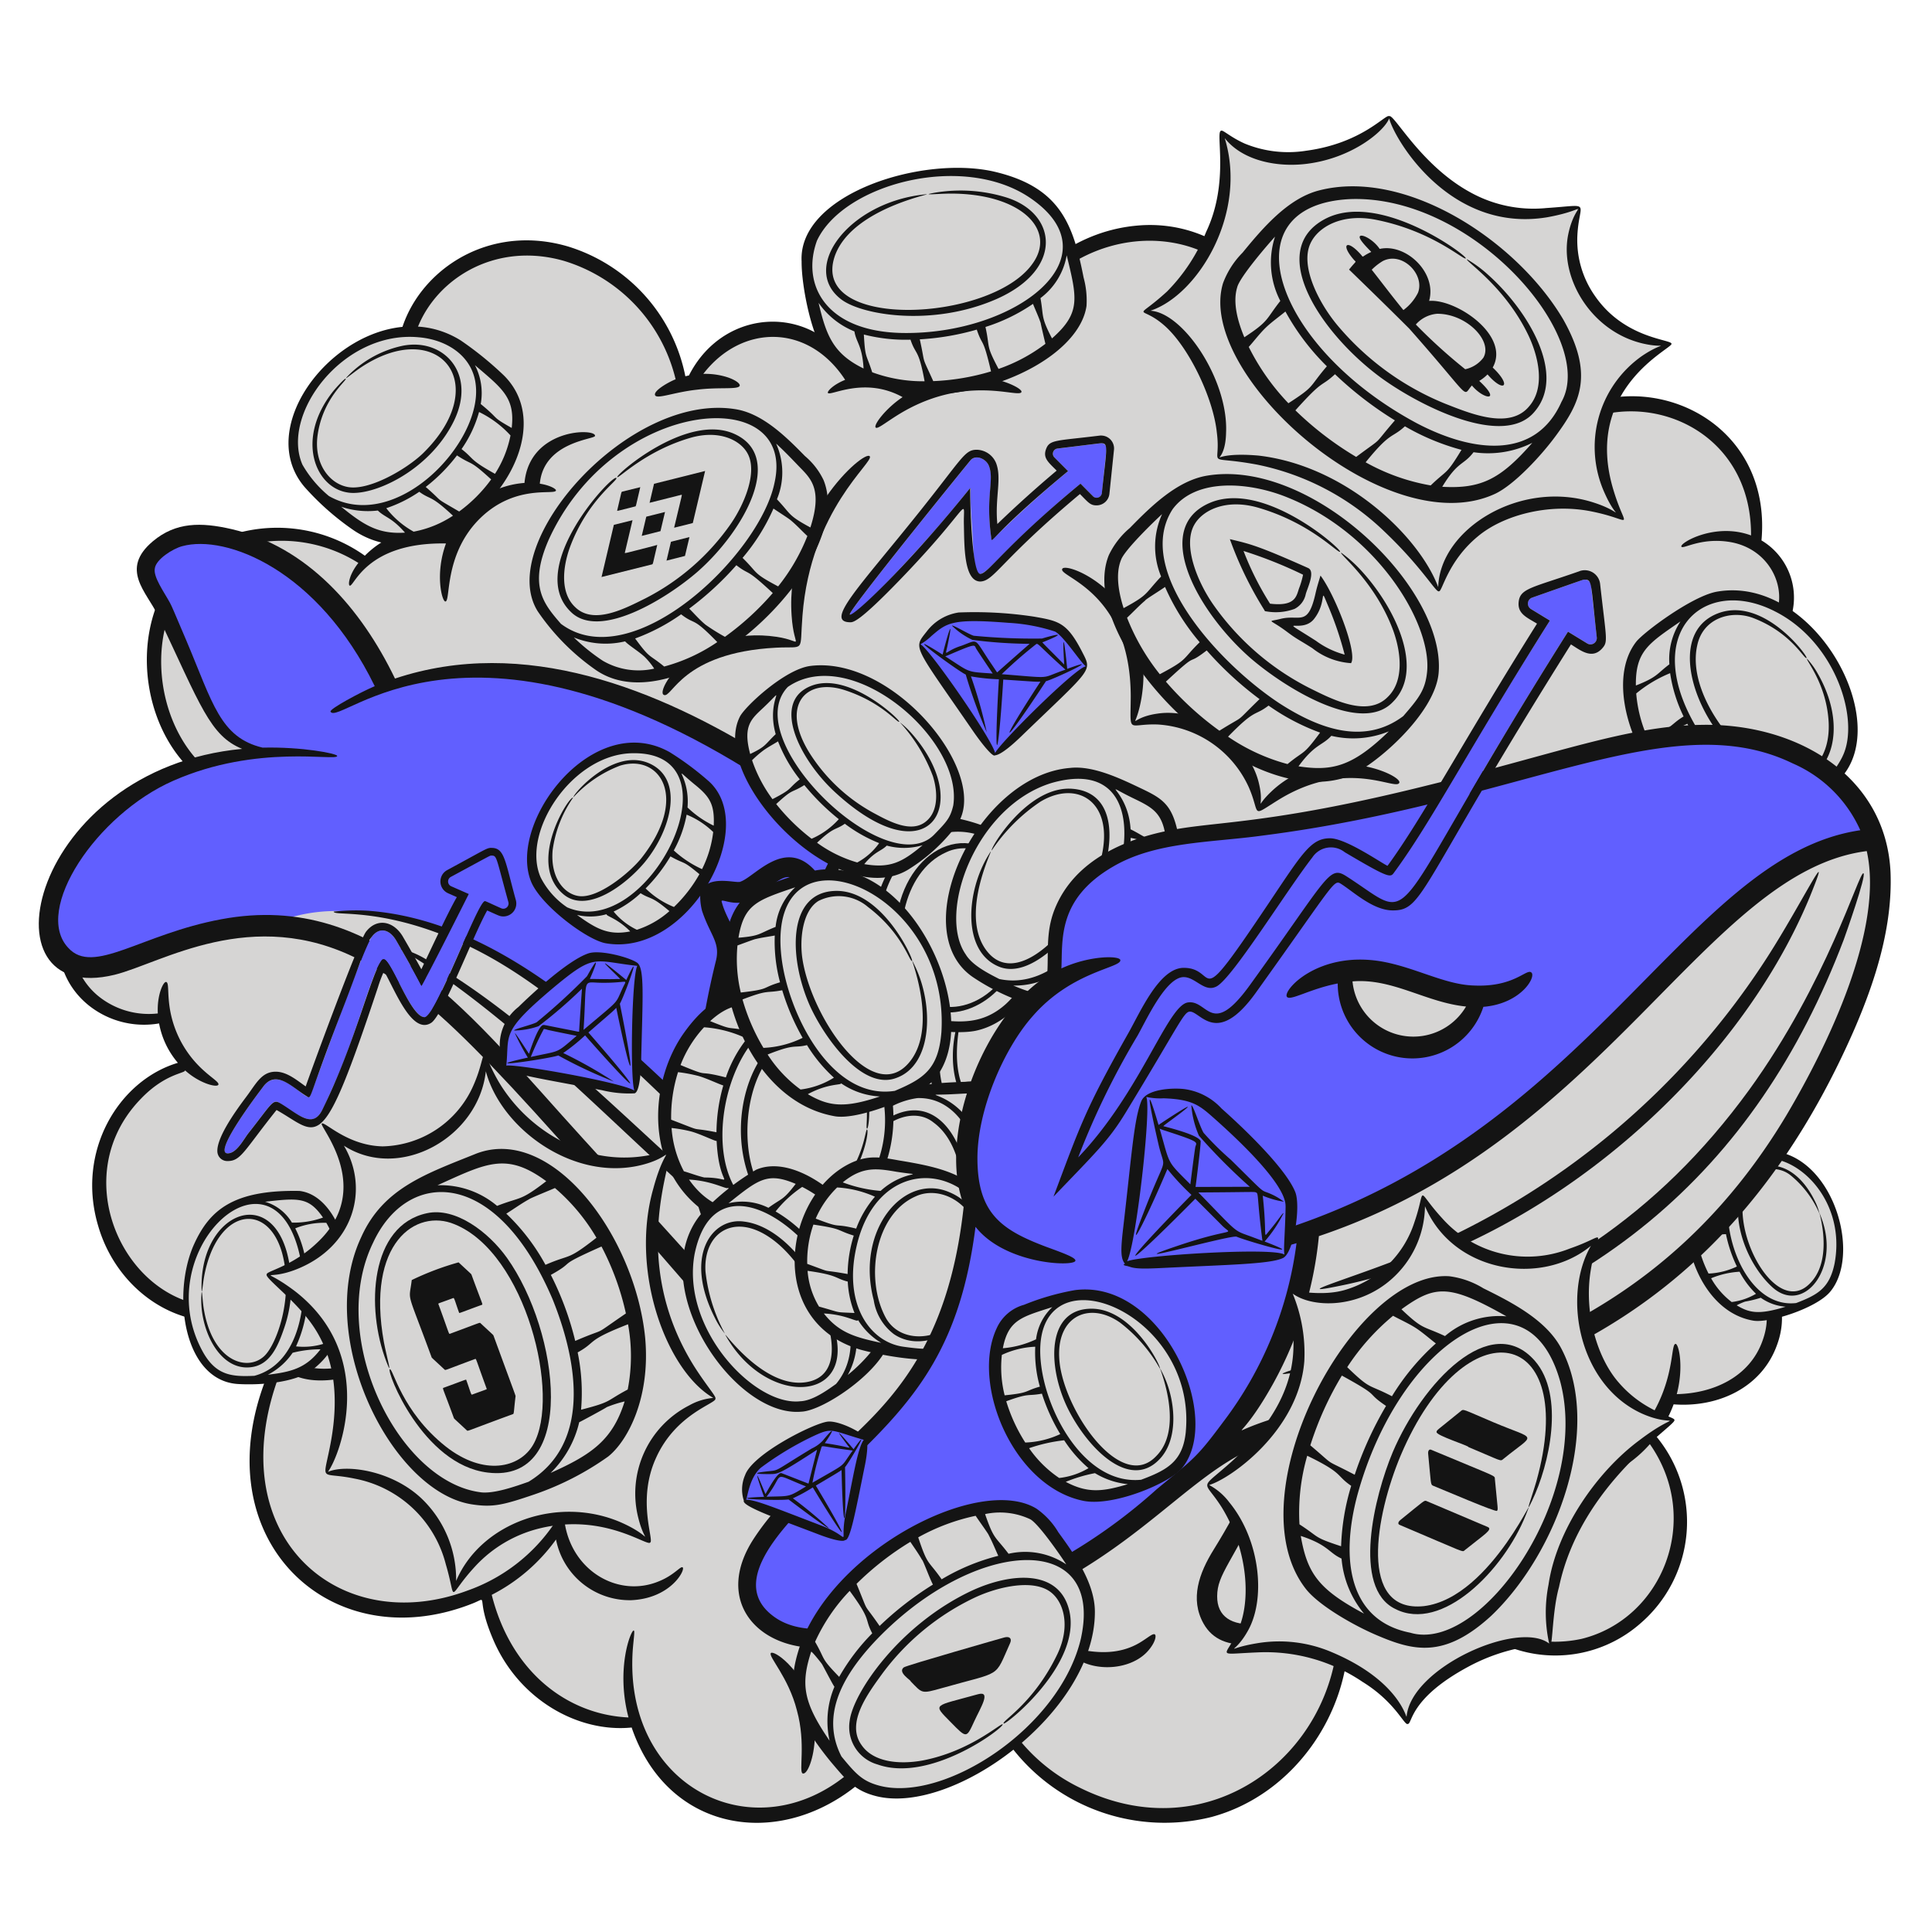 <svg xmlns="http://www.w3.org/2000/svg" fill="none" viewBox="0 0 200 200" id="Whale--Streamline-Web-3.0.svg"><desc>Whale Streamline Illustration: https://streamlinehq.com</desc><g id="Whale--cryptocurrency-crypto-web 3.0-metaverse-bitcoin-ethereum"><g id="Group"><path id="Vector" fill="#d6d5d4" d="M184.592 64.79c-0.7 -0.481 -0.634 -0.281 -0.438 -0.699a6.088 6.088 0 0 0 -2.275 -7.4c-0.4 -3.673 0.213 -6.225 -2.831 -9.8a13.948 13.948 0 0 0 -10.526 -4.887c-4.907 -0.024 -9.748 3.764 -13 7.384a13.891 13.891 0 0 0 -7.057 0.425c-3.036 0.974 -0.725 1.082 -4.282 -3.45A15.917 15.917 0 0 0 131.6 40.1c0.1 -2.256 1.125 -6.36 -2.133 -10.644 -7.089 -9.17 -23.15 -5.784 -27.342 9.586 -0.319 1.169 0.052 0.849 -1.325 0.936a17.039 17.039 0 0 0 -5.907 1.418c-1.929 -1.1 -3.755 -2.057 -6.415 -1.7 -0.485 0.065 -1.557 -3.59 -6.026 -4.932 -3.727 -1.12 -7.312 0.359 -9.8 3.368 -0.285 0.35 -0.14 0.112 -0.96 1.792 -0.285 0.04 -0.582 0.088 -0.906 0.145a19.574 19.574 0 0 0 -6.174 -10.254c-13.83 -11.35 -31.834 5.62 -17 16.788 -1.649 3.382 -0.346 5.913 0.548 8.146a9.666 9.666 0 0 0 -0.62 0.982 37.467 37.467 0 0 0 -5.3 0.326c-3.367 0.649 -5.387 3.31 -4.435 2.1 -7.6 -4.632 -17.394 -3.362 -20.691 5.084 -2.541 6.509 0.4 14.616 5.233 17.71 0.85 0.545 0.753 0.285 0.442 0.974 -2.173 4.819 0.256 2.935 -3.226 2.787A5.237 5.237 0 0 0 14 89.49c-0.192 1.573 -0.712 1 -2.31 1.567 -7.9 2.824 -5.139 15.935 5.568 14.182a11.466 11.466 0 0 0 2.084 4.4 38.74 38.74 0 0 0 -5.1 3.773c-8 8.07 -2.335 22.99 9.89 22.356 1.276 -0.066 2.183 -0.952 4.054 -1.283 0.5 2.371 -0.076 3.638 0.606 5.155 0.915 1.71 -3.813 7.791 -1.275 16.421 2.189 7.441 10.51 12.968 21.029 9.05 2.938 -1.086 0.7 -1.345 3.317 4.078 2.87 6.039 7.763 8.752 14.217 9.132 5.268 13.792 21.737 11.254 27.384 -1.3a12.143 12.143 0 0 0 9.852 0.9 25.33 25.33 0 0 0 3.456 4.249 20.318 20.318 0 0 0 11.208 5.3c12.044 1.58 21.089 -8.593 21.018 -19.388 3.895 0.38 7.798 -0.649 11 -2.9 0.473 -0.319 0.68 1.379 3.944 3.284 11.926 6.957 23.881 -5.464 18.463 -17.1 -1.285 -2.765 -2.181 -2.843 -1.612 -3.657 2.673 -3.892 0.22 -2.635 3.771 -2.952 3.692 -0.33 7.046 -2.226 8.314 -5.742 1.764 -4.909 -1.556 -7.416 -5.128 -10.1a4.459 4.459 0 0 0 2.284 -0.463c2.194 -1.174 3.274 -4.178 1.114 -7.912 6.744 -4.2 12.838 -19.4 0.426 -26.857a13.603 13.603 0 0 0 2.467 -9.471 11.639 11.639 0 0 0 -0.3 -1.56c8.364 -3.841 7.569 -13.253 0.851 -17.862Z" stroke-width="1"></path><g id="Group_2"><path id="Vector_2" fill="#141414" d="M81.947 63.713c0.247 3.753 1.425 2.656 -1.547 2.211 -8.474 -1.252 -12.585 5.6 -11.692 6.009 0.854 0.452 1.818 -4.37 11.638 -4.886 3.087 -0.159 2.409 0.61 2.726 -3.323 0.852 -11.007 7.469 -15.91 6.963 -16.494 -0.572 -0.696 -8.779 6.452 -8.088 16.483Z" stroke-width="1"></path><path id="Vector_3" fill="#141414" d="M131.618 81.931c-1.9 1.79 -0.662 1.8 -1.286 -0.8 -0.966 -4.3 -6.1 -7.943 -10.535 -7.253 -3.2 0.455 -2.275 2.1 -1.628 -1.639 1.713 -10.474 -7.952 -14.268 -8.215 -13.323 -0.3 0.851 7.1 2.319 7.1 13.228 -0.028 4 -0.371 2.74 2.807 2.856a11.098 11.098 0 0 1 9.41 6.487c1.258 2.872 0.119 3.15 3.036 1.341 7.108 -4.414 12.2 -0.922 12.546 -1.794 0.38 -0.78 -7.591 -4.434 -13.235 0.897Z" stroke-width="1"></path><path id="Vector_4" fill="#141414" d="M185.132 64.627a6.888 6.888 0 0 0 -2.784 -8.683c1.116 -12.41 -11.6 -18.14 -20.24 -13.1 -3.448 2.023 -6.487 5.4 -6.355 5.526a10.293 10.293 0 0 0 -7.594 0.88c-2.714 1.582 -0.465 2.152 -2.566 -2.042a14.708 14.708 0 0 0 -13.378 -8c1.951 -9.776 -5.95 -16.6 -14.422 -15.861 -7.683 0.64 -14.309 6.668 -16.279 15.688a12.725 12.725 0 0 0 -6.5 1.188 8.194 8.194 0 0 0 -6.448 -1.248c-3.591 -7.584 -13.488 -7.512 -17.246 -0.108a8.11 8.11 0 0 0 -0.372 0.084 17.674 17.674 0 0 0 -12.176 -13.444c-12.229 -3.575 -21.935 8.939 -15.746 17.654a9.684 9.684 0 0 0 3.841 3.266c-2.552 4.327 0.236 7.927 0.043 8.263 -3.661 -0.11 -6.607 0.292 -9.142 2.838a15.651 15.651 0 0 0 -15.982 -1.284c-9.335 5.019 -8.274 20.207 0.225 25.167a9.574 9.574 0 0 0 -1.169 2.94 5.937 5.937 0 0 0 -7.825 5.358c-0.01 0.04 -0.227 0.064 -0.268 0.07 -6.876 0.969 -9.09 9.85 -3.555 14.305a9.17 9.17 0 0 0 7.274 1.861 8.68 8.68 0 0 0 1.945 4.078c-6.106 1.813 -10.587 9.151 -8.233 16.938 1.577 5.383 6.2 9.506 11.647 9.825 3.3 0.27 3.428 -0.192 5.515 -1.044 0.4 -0.293 -0.482 2.845 1.057 4.983C20.013 158.365 33.62 172.044 48.9 166c1.83 -0.717 0.232 -0.848 2.088 3.572 2.622 6.334 8.829 9.818 14.4 9.26 4.585 13.389 21.036 13.049 28.635 -0.393a12.244 12.244 0 0 0 9.41 0.556 19.969 19.969 0 0 0 22 9.094c8.585 -2.33 14.256 -10.815 14.153 -19.112a14.205 14.205 0 0 0 10.775 -2.892 13.35 13.35 0 0 0 14.721 4.654 13.35 13.35 0 0 0 4.739 -2.689 13.872 13.872 0 0 0 1.637 -19.355 13.469 13.469 0 0 0 1.795 -3.318c4.624 0.354 9.051 -1.742 10.648 -6 2.425 -6.294 -3.7 -10.01 -3.557 -9.887 -0.123 -0.09 0.014 -0.023 0.364 -0.29 2.349 -1.52 3.44 -4.965 1.3 -8.417 8.008 -4.881 12.266 -20.147 0.94 -27.588a11.725 11.725 0 0 0 1.893 -9.828c7.9 -3.567 7.839 -14.154 0.291 -18.74Zm-0.832 17.236c-0.775 -1.693 -2.1 -2.971 -2.32 -2.745 -0.375 0.324 2.577 3.65 1.446 9.1 -1.064 5.074 -4.758 7.9 -4.4 8.334 0.245 0.316 2 -1.095 2.92 -2.106 11.589 7.46 5.52 24.548 -4.615 27.105 -0.93 0.222 -1.467 0.321 -1.463 0.437 0.007 0.242 2.686 0.447 5.182 -0.7 1.838 3.506 0.255 6.572 -2.314 7.039 -2.529 0.46 -3.329 -0.594 0.267 2.09 3.037 2.323 4.774 4.794 3.436 8.423 -1.324 3.666 -5.009 5.4 -8.86 5.48 0.752 -2.844 0.2 -5.245 -0.136 -5.2 -0.634 0.081 0.221 5.671 -5.269 10.869 -2.654 2.382 -4.572 2.8 -4.479 3.19 0.1 0.442 3.981 -0.145 7.1 -3.684 5.461 7.809 1.291 18.1 -7.066 20.158a13.066 13.066 0 0 1 -12.643 -4.205c2.211 -2.07 2.988 -4.508 2.692 -4.618 -0.469 -0.22 -2.42 4.361 -8.512 6.153 -6.035 1.769 -10.451 -0.466 -10.69 0.178 -0.154 0.379 2.268 1.314 3.953 1.647 -0.433 12.849 -13.337 22.859 -26.678 16.288a18.38 18.38 0 0 1 -7.431 -6.5c6.423 -2.972 5.756 -7.921 6.632 -7.179 2.08 1.761 6.191 1.533 7.932 -0.686 0.646 -0.8 0.732 -1.44 0.561 -1.539 -0.2 -0.118 -0.626 0.268 -1.317 0.707 -3.467 2.262 -7.314 0.338 -7.614 0.819 -0.371 -0.126 -1.443 3.972 -6.16 6.22a11.652 11.652 0 0 1 -10.628 -0.257c-4.688 -2.574 -5.341 -6.684 -5.777 -6.558 -0.357 0.013 0.147 4.556 4.587 7.535 -9.289 16.38 -28.447 9.855 -27.118 -7.055 0.1 -1.14 0.206 -1.78 0.09 -1.813 -0.281 -0.086 -1.886 3.933 -0.545 9 -6.235 -0.278 -12.123 -4.611 -14.159 -12.693a18.582 18.582 0 0 0 6.654 -5.729 7.773 7.773 0 0 0 7.79 6.283c4.123 -0.18 5.65 -3.191 5.314 -3.4 -0.214 -0.149 -0.882 0.814 -2.452 1.443 -4.073 1.7 -8.809 -0.913 -9.71 -5.8 -0.342 -1.688 -0.1 -2.815 -0.346 -2.879 -0.158 -0.069 -0.774 0.905 -0.776 2.7a18.112 18.112 0 0 1 -9 6.947c-13.618 5.065 -26.012 -6.08 -19.182 -23.064 2.18 1.867 5.468 1.422 8.225 0.573 2.034 4.693 6.27 6.436 6.508 5.973 0.225 -0.408 -2.534 -2.11 -4.447 -5.421 -1.985 -3.27 -2.151 -6.508 -2.618 -6.506 -0.2 0 -0.448 0.828 -0.373 2.208 0.06 0.938 0.244 1.864 0.549 2.753 -2.855 0.718 -5.99 1.007 -7.618 -1.387 -0.919 -1.351 -0.154 -2.551 -0.872 -5.853a7.27 7.27 0 0 0 -1.92 0.475c-11.431 4.6 -21.12 -11.321 -12.047 -20.667 2.533 -2.65 4.656 -2.632 4.568 -2.95 1.5 1.37 3.338 1.823 3.456 1.487 0.161 -0.459 -2.282 -1.347 -3.981 -4.662 -1.675 -3.328 -0.948 -5.824 -1.416 -5.966 -0.3 -0.089 -0.98 1.38 -0.872 3.257a8.3 8.3 0 0 1 -6.261 -1.882c-4.4 -3.76 -2.693 -10.877 2.883 -11.793 1.487 -0.233 1.418 -1.018 1.541 -1.944a4.8 4.8 0 0 1 6.172 -3.915c-0.211 2 0.341 3.777 0.721 3.707 0.435 -0.083 0.256 -2.451 1.128 -5.125 0.818 -2.691 2.322 -4.53 2.012 -4.846 -0.29 -0.3 -1.446 0.82 -1.931 1.436 -7.343 -4.774 -8.385 -18.4 -0.105 -23a14.908 14.908 0 0 1 14.6 0.726c-1 1.274 -1.081 2.319 -0.888 2.349 0.471 0.1 1.714 -4.516 9.959 -4.365 -1.173 3.184 -0.4 6.07 -0.052 6.006 0.537 -0.067 -0.132 -4.658 3.286 -8.307 3.731 -3.951 8.014 -2.655 8.148 -3.18 0.052 -0.133 -0.542 -0.531 -1.67 -0.708 0.4 -4.357 5.7 -4.581 5.713 -4.945 0.141 -0.813 -6.771 -0.842 -7.3 4.867a9.261 9.261 0 0 0 -6.276 3.128 7.226 7.226 0 0 1 0.293 -6.833c1.06 -1.784 2.287 -2.5 2.153 -2.71 -0.048 -0.091 -0.412 -0.034 -0.991 0.268a6.517 6.517 0 0 0 -2.011 1.709 8.807 8.807 0 0 1 -3.4 -3.1c-5.087 -7.77 3.41 -18.548 14.297 -15.455a16.952 16.952 0 0 1 11.58 12.264c-0.717 0.279 -2.381 1.22 -2.113 1.673 0.24 0.387 2.053 -0.36 4.362 -0.6 2.3 -0.287 4.239 0.025 4.385 -0.406 0.064 -0.2 -0.369 -0.562 -1.195 -0.853a7.513 7.513 0 0 0 -2.571 -0.374c3.958 -5.146 10.848 -5.264 14.683 0.617 -1.315 0.534 -1.887 1.23 -1.785 1.354 0.236 0.378 3.779 -1.748 7.73 0.435 -1.742 1.159 -3.064 2.919 -2.776 3.156 0.181 0.158 0.9 -0.433 2.108 -1.2 7.02 -4.468 12.7 -1.785 12.972 -2.482 0.124 -0.29 -1.389 -1.1 -3.161 -1.415 5.907 -20.882 31.153 -17.04 28.583 0.088 -2.712 0.234 -5.67 1.572 -5.462 1.958 0.227 0.52 5.788 -2.26 12.366 0.814 7.329 3.442 8.265 10.389 8.6 8.88 0.806 -0.047 5.623 -2.85 11.645 -0.125 1.177 0.524 1.885 0.978 2.052 0.805 0.257 -0.266 -1.166 -1.976 -3.575 -2.89a27.153 27.153 0 0 1 6.021 -4.6c7.606 -4.136 18.519 0.37 18.46 11.33 -3.722 -1.39 -7.437 0.792 -7.209 1.164 0.166 0.284 1.953 -0.93 4.847 -0.512 4.326 0.615 6.219 4.875 4.82 7.81 -1 -0.448 -3.342 -1.136 -3.405 -0.844 -0.079 0.32 3.507 0.987 6.37 4.222 4.315 4.82 3.209 11.97 -2.391 14.594Z" stroke-width="1"></path><path id="Vector_5" fill="#141414" d="M81.6 172.24c-0.916 -0.932 -1.663 -1.269 -1.8 -1.117 -0.3 0.348 1.829 2.5 2.7 5.954 0.951 3.433 0.157 6.363 0.595 6.509 0.917 0.338 2.951 -6.868 -1.495 -11.346Z" stroke-width="1"></path></g></g><g id="Group_3"><path id="Vector_6" fill="#d6d5d4" d="M177.994 61.763c-2.817 0.505 -7.4 4.244 -7.781 4.6 -4.635 4.329 1.885 20.375 12.033 18.964 1.981 -0.275 7.894 -4.193 9.039 -6.85 2.631 -6.107 -4.865 -18.223 -13.291 -16.714Z" stroke-width="1"></path><g id="Group_4"><path id="Vector_7" fill="#141414" d="M177.66 61.263c-2.609 0.512 -7.584 4.25 -8.294 5.19 -5.078 6.6 5.137 23.8 15.293 18.53a26.158 26.158 0 0 0 5.745 -4.277c5.815 -5.906 -2.665 -21.284 -12.744 -19.443Zm-3.7 3.069a7.134 7.134 0 0 0 -1.146 4.437c-1.306 0.977 -1.207 1.312 -3.469 2.194 -0.045 -3.563 1.335 -4.363 4.611 -6.631h0.004Zm-4.576 7.453a13.481 13.481 0 0 1 3.508 -2.1c0.23 1.557 0.7 3.069 1.393 4.482 -1.463 0.9 -0.819 0.987 -3.729 2.207a14.09 14.09 0 0 1 -1.176 -4.59h0.004Zm1.486 5.256c2.623 -1.954 1.789 -1.113 3.8 -2.12a20.358 20.358 0 0 0 2.9 4.113c-2.561 1.8 -0.878 0.922 -3.747 2.2a17.669 17.669 0 0 1 -2.957 -4.193h0.004Zm3.515 4.756c2.629 -2 2.469 -1.4 3.778 -2.14a12.981 12.981 0 0 0 3.244 2.427c-1.79 1.7 -1.181 1.083 -3.134 2.209a11.493 11.493 0 0 1 -3.892 -2.493l0.004 -0.003Zm4.74 2.758c1.729 -1.651 2.23 -1.37 3.133 -2.094a7.43 7.43 0 0 0 3.976 0.18c-3.645 2.459 -5.081 2.426 -7.113 1.914h0.004Zm11.619 -6.261c-2.616 5.317 -9.394 6.2 -14.837 -2.507 -6.324 -10.111 0.363 -16.291 7.8 -12.515 6.335 3.168 8.87 11.288 7.033 15.022h0.004Z" stroke-width="1"></path><path id="Vector_8" fill="#141414" d="M188.19 69.76a8.017 8.017 0 0 0 -1.123 -1.566c-0.169 0.116 2.04 2.6 2.237 6.615 0.158 3.537 -1.772 5.446 -3.586 5.556 -4.021 0.242 -11.326 -7.768 -10.021 -13.553 0.583 -2.8 3.453 -3.675 5.716 -2.864 4.02 1.509 5.365 4.343 5.6 4.167 0.186 -0.137 -4.424 -6.4 -9.146 -4.631 -4.542 1.721 -3.2 8.082 -0.062 12.287 8.086 10.694 15.375 2.729 10.385 -6.011Z" stroke-width="1"></path></g></g><g id="Group_5"><path id="Vector_9" fill="#d6d5d4" d="M190.464 128.316c-0.219 -4.763 -4.276 -9.63 -8.924 -8.563 -1.213 0.278 -2.41 0.611 -3.593 1a2.83 2.83 0 0 0 -1.724 1.311c-1.661 2.933 -1.351 5.687 -0.33 8.507a9.542 9.542 0 0 0 2.617 4.289c2.488 3.191 9.515 0.114 10.632 -1.215a9.088 9.088 0 0 0 1.322 -5.329Z" stroke-width="1"></path><g id="Group_6"><path id="Vector_10" fill="#141414" d="M181.718 119.233a25.343 25.343 0 0 0 -4.086 1.3c-5.447 2.384 -3.2 15.014 3.891 16.183 1.6 0.267 6.453 -1.261 7.909 -2.963 3.605 -4.226 -0.218 -15.87 -7.714 -14.52Zm-1.472 1.294a5.022 5.022 0 0 0 -1.59 2.706c-0.368 0.111 -1.036 0.437 -1.6 0.581a9.334 9.334 0 0 1 -1.139 0.179c0.683 -2.38 1.783 -2.62 4.329 -3.466Zm-1.683 6.645a8.93 8.93 0 0 1 -2.926 0.74 9.863 9.863 0 0 1 0.135 -3.357 7.323 7.323 0 0 1 2.755 -0.7 10.37 10.37 0 0 0 0.036 3.317Zm-2.848 1.245a8.443 8.443 0 0 1 2.955 -0.66c0.237 1.16 0.617 2.286 1.131 3.352a7.559 7.559 0 0 1 -2.933 0.73 12.36 12.36 0 0 1 -1.153 -3.422Zm1.418 3.908a9.058 9.058 0 0 1 2.946 -0.677 9.105 9.105 0 0 0 1.7 2.285 6.526 6.526 0 0 1 -2.516 0.853 8.014 8.014 0 0 1 -2.13 -2.461Zm2.647 2.8c0.279 -0.148 0.568 -0.276 0.865 -0.382a12.33 12.33 0 0 0 1.629 -0.4 5.07 5.07 0 0 0 2.575 0.926c-2.872 0.89 -3.797 0.605 -5.069 -0.143v-0.001Zm10.138 -4.348c-0.527 2.592 -1.767 3.264 -3.98 4.113 -5.56 0.652 -8.483 -8.77 -6.4 -12.848 2.801 -5.402 11.962 0.192 10.38 8.736v-0.001Z" stroke-width="1"></path><path id="Vector_11" fill="#141414" d="M188.527 126.018c-0.85 -2.2 1.682 3.815 -1.071 6.743 -3.644 3.989 -8.856 -6 -6.469 -10.264a2.93 2.93 0 0 1 2.028 -1.432 2.928 2.928 0 0 1 2.397 0.644 10.429 10.429 0 0 1 2.939 3.928 5.664 5.664 0 0 0 -0.46 -1.275c-2.233 -4.586 -5.963 -4.438 -7.267 -2.064 -1.772 3.105 -0.037 8.324 2.851 10.955 3.186 2.89 7.105 -1.9 5.052 -7.235Z" stroke-width="1"></path></g></g><path id="Vector_12" fill="#141414" d="m159.358 140.229 -1.383 -0.371C150.93 162.864 125.932 173.8 126 165.233c0.018 -2.307 1.461 -3.279 5.324 -11.274 1.129 -2.335 2.168 -4.442 3.2 -6.256l-1.225 -0.741c-2.729 4.231 -4.732 8.739 -7.655 13.447 -1.523 2.451 -2.472 5.109 -1.063 7.645 1.951 3.511 6.814 2.057 10.631 0.782 9.281 -3.104 20.758 -14.736 24.146 -28.607Z" stroke-width="1"></path><g id="Group_7"><path id="Vector_13" fill="#615fff" d="M88.594 95.422a17.688 17.688 0 0 0 -8.4 -14.7c-12.5 -8.191 -26.255 -14.069 -40.665 -9.636 -7.668 -15.7 -20.337 -17.7 -23.7 -13.283 -1.257 1.692 0.408 3.254 1.334 5.158 0.117 0.232 4.224 9.963 4.365 10.254 2.938 6.1 7.908 4.189 3.148 4.959C16.511 79.6 9.643 83.918 6.389 91.3c-1.241 2.811 -1.607 5.917 0.722 7.743 4.65 3.64 15.4 -8.889 30.764 -1.135 12 6.036 31.486 32.494 35.884 35.41 1.637 1.085 3.86 1.158 6.434 -0.685 4.441 -3.179 4.737 -9.391 4.887 -14.377 0.363 -11.989 3.778 -16.656 3.514 -22.834Z" stroke-width="1"></path><path id="Vector_14" fill="#d6d5d4" d="M42.315 101.17c6.5 4.86 21.6 21.616 26.83 28.269a18.219 18.219 0 0 0 3.282 3.53c2.532 1.881 6.412 2.085 8.716 -0.068 2.894 -2.705 3.63 -8.359 3.661 -8.459 0.651 -2.11 1.219 -3.909 -0.556 -5.362 -0.909 -0.744 -2.806 -1.064 -3.219 -0.289 -0.424 0.8 -0.162 6.478 -0.941 8.095 -1.638 3.4 -4.589 2.659 -5.979 -1.013 -1.784 -4.713 -1.193 -8.967 -2.179 -10.017a5.973 5.973 0 0 0 -1.306 -1.2c-14.069 -14.016 -20.558 -18.5 -33.881 -20.233a17.063 17.063 0 0 0 -7.441 0.788c-1.173 0.508 4.715 -0.242 13.013 5.959Z" stroke-width="1"></path><path id="Vector_15" fill="#141414" d="M79.8 78.627c-11.82 -7.438 -25.611 -12.812 -38.911 -8.383 -3.514 -7.286 -9.092 -13.66 -16.938 -15.475 -3.13 -0.716 -5.738 -0.738 -8.119 1.258 -3.465 2.906 -0.645 5.251 0.486 7.636 4.474 9.44 5.407 12.484 8.747 13.86 -21.95 2.077 -27.393 26.84 -13.199 23.385 4.83 -1.192 14.213 -7.249 25.3 -1.577 7.577 3.826 12.468 8.96 34.14 33.918 4.045 4.659 12.681 2.438 14.772 -8.014 0.976 -4.993 0.159 -9.075 1.361 -14.907 1.626 -8.306 8.089 -21.915 -7.639 -31.701Zm5.454 31.273c-1.261 6.063 -0.422 10.142 -1.361 14.9 -1.377 6.989 -6.9 10.691 -10.39 7.517 -0.474 -0.431 1.255 1.331 -13.157 -14.458 -11.3 -12.38 -21.094 -25.754 -37.434 -22.7 -8.3 1.534 -13.251 5.843 -15.846 2.961 -3.673 -3.889 2.909 -13.81 10.894 -17.305 8.67 -3.82 16.875 -1.98 16.948 -2.554 0.039 -0.255 -3.676 -0.966 -7.724 -0.865 -4.393 -1.05 -5.148 -4.592 -7.888 -11.073 -1.35 -3.168 -1.493 -3.532 -1.7 -3.916 -0.63 -1.153 -1.746 -2.68 -1.569 -3.567 0.117 -0.935 1.856 -2.042 2.84 -2.3C23.4 55.3 32.9 58.948 38.793 71.032c-1.458 0.616 -4.731 2.374 -4.578 2.64 0.944 1.635 14.065 -12.627 44.412 6.8 14.034 8.897 8.42 20.288 6.627 29.428Z" stroke-width="1"></path><path id="Vector_16" fill="#141414" d="M84.36 90.124c-3.138 -3.493 -6.266 0.719 -7.752 1.158 0.069 0.249 0.037 0.126 -0.011 0 -0.471 0.168 -3.619 -0.842 -4.109 1.277a6.01 6.01 0 0 0 0.189 1.736c0.831 2.5 1.882 3.239 1.454 5.088a81.728 81.728 0 0 0 -2.326 15.442c-9.453 -9.008 -20.466 -19.559 -33.705 -20.546a21.182 21.182 0 0 0 -3.555 0.092c0 0.49 4.735 -0.466 12.653 2.976 9.049 3.836 17.358 12.336 24.512 19.143a37.603 37.603 0 0 0 0.056 5.51c-7.831 -7.03 -17.972 -17.2 -27.388 -22.521a9.575 9.575 0 0 0 -2.912 -1.279c-0.04 0.089 0.968 0.589 2.654 1.706 10.356 6.926 18.957 16.1 27.947 24.067 1.325 6.266 5.665 6.912 8.106 4.028 1.424 -1.759 1.374 -4.278 1.221 -6.649 -0.359 -4.4 -0.68 -4.623 -0.871 0.008 -0.123 2.168 -0.215 4.384 -1.427 5.711 -1.141 1.179 -2.733 1.394 -3.865 -0.012 -3.5 -4.552 -0.256 -21.553 1.07 -27.129 0.7 -2.967 -1.025 -4.376 -1.58 -6.546 -0.236 -0.59 1.578 0.835 3.615 -0.562 2.169 -1.544 2.862 -2.509 4.014 -1.778 3.266 2.074 -0.727 10.895 -1.027 19.344 -0.093 2.2 0.065 3.423 0.207 3.425 0.419 0.01 -0.341 -0.467 3.35 -15.272 0.584 -2.494 1.134 -6.477 -0.52 -8.417Z" stroke-width="1"></path></g><g id="Group_8"><path id="Vector_17" fill="#d6d5d4" d="M64.592 69.862c8.429 1 19.1 -8.946 20.319 -17.017 0.42 -3 -0.72 -3.911 -2.064 -5.275 -2.029 -2.06 -3.847 -3.946 -6.367 -4.584 -10.617 -2.692 -25.491 13.386 -20.314 20.373 1.915 2.584 5.252 6.09 8.426 6.503Z" stroke-width="1"></path><g id="Group_9"><path id="Vector_18" fill="#141414" d="M64.7 57.146c0.562 -2.374 0.706 -2.98 0.778 -3.294l-1.932 0.48 -1.275 5.4c0.13 -0.026 3.1 -0.775 5.2 -1.3 0.14 -0.034 0.071 0.086 0.544 -1.93 0.031 -0.133 0.072 -0.1 -0.3 0 -3.337 0.848 -3.056 0.83 -3.015 0.644Z" stroke-width="1"></path><path id="Vector_19" fill="#141414" d="m72.992 48.756 -5.287 1.326 -0.461 1.967c0.714 -0.178 2.589 -0.65 3.28 -0.824 0.118 -0.03 0.126 -0.244 -0.719 3.321 -0.028 0.119 -0.3 0.153 1.913 -0.4l1.274 -5.39Z" stroke-width="1"></path><path id="Vector_20" fill="#141414" d="m66.433 55.475 1.939 -0.49 0.47 -1.985 -1.94 0.487 -0.469 1.988Z" stroke-width="1"></path><path id="Vector_21" fill="#141414" d="m68.998 58.035 1.91 -0.484 0.465 -1.952 -1.915 0.482 -0.46 1.954Z" stroke-width="1"></path><path id="Vector_22" fill="#141414" d="M64.438 50.888c-0.144 0.036 -0.065 -0.062 -0.54 1.927 -0.029 0.118 -0.141 0.112 1.857 -0.389 0.092 -0.023 0.015 0.172 0.526 -1.994 -0.054 0.006 -1.79 0.443 -1.843 0.456Z" stroke-width="1"></path><path id="Vector_23" fill="#141414" d="M85.258 49.707a7.445 7.445 0 0 0 -1.935 -2.5c-1.958 -2.005 -4.361 -4.37 -7.116 -4.835 -11.037 -1.864 -25 13.854 -20.533 20.923a23.6 23.6 0 0 0 6.061 6.1c8.835 5.982 27.012 -11.059 23.523 -19.688Zm-2.788 -1.676c1.287 1.379 2.788 2.318 1.421 6.573 -2.393 -1.3 -1.95 -1.324 -3.463 -2.92a7.256 7.256 0 0 0 -0.086 -5.763c0.721 0.652 1.421 1.372 2.128 2.11ZM56.789 55.9c6.689 -14.759 25.746 -16.337 23.386 -5.91 -1.527 7.437 -14.693 20.128 -22.106 14.59 -1.815 -2.094 -3.352 -3.915 -1.28 -8.68ZM62.4 68.4a20.717 20.717 0 0 1 -3 -2.416c1.683 0.69 3.54 0.833 5.308 0.409 0.369 0.406 1.36 1 2.007 1.588 0.38 0.374 0.717 0.788 1.008 1.235A7.34 7.34 0 0 1 62.4 68.4Zm6.355 0.6c-1.639 -1.352 -1.4 -0.715 -3.006 -2.905 1.69 -0.62 3.29 -1.46 4.76 -2.5 1.559 1.2 1.078 0.129 3.743 2.874a17.99 17.99 0 0 1 -5.5 2.531h0.003Zm6.292 -3.075a21.306 21.306 0 0 1 -2 -1.248c-0.607 -0.49 -1.249 -1.232 -1.7 -1.672a31.626 31.626 0 0 0 4.88 -4.495c1.513 1.167 0.819 0.135 3.771 2.882a28.608 28.608 0 0 1 -4.954 4.534l0.003 -0.001Zm5.507 -5.219c-2.7 -1.432 -2.007 -1.315 -3.685 -2.954a20.65 20.65 0 0 0 3.2 -5.107c0.418 0.292 1.651 1.069 1.836 1.255 0.573 0.477 1.2 1.157 1.673 1.589a20.12 20.12 0 0 1 -3.027 5.218l0.003 -0.001Z" stroke-width="1"></path><path id="Vector_24" fill="#141414" d="M59.051 63.3c2.935 3.026 9.966 -1.344 13.142 -4.1 4.815 -4.22 9.184 -12 3.719 -14.33C71 42.8 63.7 49.171 63.9 49.393c0.143 0.164 2.914 -2.731 7.622 -4.084 2.938 -0.831 5.085 0.253 5.837 1.582 1.106 1.913 -0.27 5.246 -1.7 7.327a24.22 24.22 0 0 1 -8.874 7.738c-2.105 1.044 -5.356 2.774 -7.262 0.874C58 61.387 58.225 58.791 59 56.648c1.817 -4.9 5.028 -6.926 4.805 -7.171 -0.392 -0.424 -9.428 9.23 -4.754 13.823Z" stroke-width="1"></path></g></g><g id="Group_10"><path id="Vector_25" fill="#d6d5d4" d="M72.7 80.915c-1.64 -1.314 -3.849 -3.2 -5.845 -3.466 -8.008 -1.049 -14.682 10.565 -10.506 15.176 1.291 1.425 4.672 4.263 6.441 4.555 7.981 1.32 15.636 -11.68 9.91 -16.265Z" stroke-width="1"></path><g id="Group_11"><path id="Vector_26" fill="#141414" d="M73.413 80.911a30.147 30.147 0 0 0 -4.089 -3.049c-7.905 -4.433 -16.769 7.179 -14.367 13.352 0.964 2.463 5.8 6.1 7.757 6.435 8.479 1.466 15.934 -11.91 10.699 -16.738Zm0.471 4.561a10.361 10.361 0 0 1 -2.712 -1.883c0.285 -3.382 -1.925 -4.582 0.674 -2.434 1.595 1.281 2.147 2.054 2.038 4.317Zm-17.917 5.351c-2.046 -4.651 3.27 -12.786 9.533 -12.849 11.428 -0.183 1.6 19.574 -6.786 15.954a8.226 8.226 0 0 1 -2.747 -3.105Zm3.763 3.889a6.008 6.008 0 0 0 3.075 -0.078c-0.151 0.178 1.1 0.412 2.434 1.786 -2.258 0.435 -3.499 -0.255 -5.509 -1.708Zm6.2 1.538a7.044 7.044 0 0 1 -2.409 -1.885 10.862 10.862 0 0 0 2.793 -1.9c1.092 0.684 1.046 0.216 2.984 1.855a9.413 9.413 0 0 1 -3.371 1.93h0.003Zm3.841 -2.358a8.945 8.945 0 0 1 -2.937 -1.923 16.97 16.97 0 0 0 2.57 -3.316c1.647 0.919 1.14 0.3 3 1.84a14.618 14.618 0 0 1 -2.636 3.399h0.003Zm2.907 -3.919a11.052 11.052 0 0 1 -2.927 -1.935 12.275 12.275 0 0 0 1.329 -3.706 8.567 8.567 0 0 1 2.751 1.8 11.667 11.667 0 0 1 -1.156 3.841h0.003Z" stroke-width="1"></path><path id="Vector_27" fill="#141414" d="M58.21 92.473c2.441 2.264 6.579 -0.862 8.546 -3.231 2.739 -3.34 4.131 -8.631 0.411 -10.237 -3.781 -1.618 -7.972 3.367 -7.792 3.513a12.637 12.637 0 0 1 4.819 -3.26C68.271 78 71.411 82.52 66.346 88.9c-1.261 1.519 -4.391 4.077 -6.358 3.868 -1.506 -0.159 -3.042 -1.822 -2.778 -4.762a12.387 12.387 0 0 1 2.114 -5.426c-0.342 -0.266 -4.788 6.593 -1.114 9.893Z" stroke-width="1"></path></g></g><g id="Group_12"><path id="Vector_28" fill="#d6d5d4" d="M111.785 30.132c-0.393 -2.488 -1.085 -5.909 -2.484 -8 -5.6 -8.369 -25.872 -3.392 -25.673 4.761 0.077 2.957 0.942 8.285 3.469 10.481 7.595 6.6 25.878 0.266 24.688 -7.242Z" stroke-width="1"></path><g id="Group_13"><path id="Vector_29" fill="#141414" d="M112.176 28.742c-1.09 -5.539 -2.413 -9.412 -9.371 -11 -7.605 -1.66 -20.215 2.452 -19.822 9.339 -0.022 2.541 1.082 8.166 2.692 9.856 7.783 8.172 25.72 2.064 26.8 -5.261a8.963 8.963 0 0 0 -0.299 -2.934ZM84.569 24.92c2.731 -5.87 15.1 -9.19 22.086 -4.42 8.945 6.105 -1.489 14.126 -13.167 13.971 -7.988 -0.108 -10.573 -4.981 -8.919 -9.551Zm0.171 6.43a8.264 8.264 0 0 0 3.711 2.958c0.173 1.133 0.806 1.431 0.946 3.839 -3.126 -1.523 -3.862 -3.395 -4.657 -6.797Zm5.549 7.187c-0.633 -1.981 -0.72 -1.378 -0.864 -3.907 1.577 0.403 3.202 0.582 4.829 0.533 0.559 1.666 0.827 0.858 1.46 4.306a15.234 15.234 0 0 1 -5.425 -0.932Zm6.32 0.917c-1.325 -2.93 -0.752 -1.423 -1.393 -4.326a26.824 26.824 0 0 0 5.9 -1.007c0.639 1.9 0.6 0.59 1.475 4.326a24.03 24.03 0 0 1 -5.982 1.007Zm6.76 -1.264c-1.361 -2.565 -0.856 -2.086 -1.354 -4.343a18.563 18.563 0 0 0 4.92 -2.391c0.224 0.573 0.583 1.337 0.8 1.992 0 0.1 0.462 2.041 0.486 2.144a17.296 17.296 0 0 1 -4.852 2.598Zm5.533 -3.158c-1.188 -2.29 -0.842 -2.22 -1.193 -4.172a7.061 7.061 0 0 0 2.716 -4.432c1.068 4.415 1.496 5.955 -1.525 8.604h0.002Z" stroke-width="1"></path><path id="Vector_30" fill="#141414" d="M86.987 30.916c2.011 1.668 9.452 2.989 16.178 0.038 6.948 -3.071 6.283 -8.8 1.088 -10.492a16.032 16.032 0 0 0 -7.555 -0.5c-1.481 0.28 0.287 0.094 1.624 0.079 7.393 -0.037 11.133 3.782 8.531 7.3 -4.33 6.025 -23.073 6.893 -20.435 -0.832 1.883 -5.355 11.825 -6.695 9.05 -6.353 -7.658 0.921 -12.551 7.51 -8.481 10.76Z" stroke-width="1"></path></g></g><g id="Group_14"><path id="Vector_31" fill="#d6d5d4" d="M40.582 34.6c-6.125 1 -12.848 9.262 -9.339 14.546a24.802 24.802 0 0 0 6.657 5.836c5.211 2.87 14.417 -2.321 15.628 -10.222 0.422 -2.751 -0.367 -4.149 -1.8 -5.422 -3.828 -3.4 -6.063 -5.57 -11.146 -4.738Z" stroke-width="1"></path><g id="Group_15"><path id="Vector_32" fill="#141414" d="M52.176 38.879a34.88 34.88 0 0 0 -4.476 -3.634c-9.532 -5.951 -22.491 7.806 -16.155 15.188a27.856 27.856 0 0 0 5.1 4.485c9.365 6.232 22.695 -8.874 15.531 -16.039Zm0.795 5.422c-2.254 -1.279 -1.089 -0.747 -3.207 -2.478a6.308 6.308 0 0 0 -0.6 -4.022c2.845 2.43 4.171 3.369 3.807 6.499v0.001ZM31.307 48.1c-2.272 -5.213 4.206 -13.932 12.056 -13.183 2.942 0.251 5.564 1.977 5.883 4.9 0.731 5.985 -8.252 15.494 -15.2 11.53a11.873 11.873 0 0 1 -2.739 -3.247Zm4.02 4.36a8.661 8.661 0 0 0 3.785 0.389c0.78 0.754 1.4 0.68 2.813 2.289 -2.762 0.18 -4.276 -0.787 -6.598 -2.674v-0.004Zm7.487 2.574a9.23 9.23 0 0 1 -2.826 -2.426 13.66 13.66 0 0 0 3.414 -1.7c1.221 0.891 1.11 0.255 3.489 2.477a10.993 10.993 0 0 1 -4.077 1.653v-0.004Zm4.715 -2.085c-2.845 -1.657 -1.4 -0.758 -3.46 -2.54a17.522 17.522 0 0 0 3.237 -3.267c1.715 1.127 1.189 0.336 3.539 2.486a15.14 15.14 0 0 1 -3.316 3.325v-0.004Zm3.709 -3.9c-2.71 -1.505 -2.136 -1.539 -3.46 -2.561a12.533 12.533 0 0 0 1.813 -3.838 10.758 10.758 0 0 1 3.256 2.427 11.409 11.409 0 0 1 -1.609 3.977v-0.005Z" stroke-width="1"></path><path id="Vector_33" fill="#141414" d="M35.935 50.974c2.519 0.477 8.434 -2.128 11.021 -7.332 2.459 -4.956 -1.025 -8.71 -5.3 -7.843a11.17 11.17 0 0 0 -5.506 2.978c-0.9 0.917 0.3 -0.12 1.151 -0.7 8.057 -5.42 13.9 1.642 6.431 8.905 -1.719 1.618 -5.509 3.82 -7.7 3.438 -1.964 -0.34 -3.559 -2.47 -3.154 -5.369 0.538 -3.84 3.076 -5.685 2.91 -5.85 -0.084 -0.085 -1.093 1.045 -1.283 1.282 -3.926 4.917 -1.911 9.951 1.43 10.491Z" stroke-width="1"></path></g></g><g id="Group_16"><g id="Group_17"><path id="Vector_34" fill="#d6d5d4" d="M113.8 96.893c-1.856 -0.547 -5.126 -1.58 -7.118 -1.191 -9.291 1.816 -12.871 17.7 -6.516 20.719a22.968 22.968 0 0 0 6.386 1.757c9.534 1.078 14.973 -19.009 7.248 -21.285Z" stroke-width="1"></path><g id="Group_18"><path id="Vector_35" fill="#141414" d="M117.02 98.789c-0.969 -1.939 -2.129 -2.242 -4.176 -2.832 -2.047 -0.59 -4.784 -1.34 -6.862 -0.753 -8.826 2.2 -13.444 18.3 -6.09 21.789a21.416 21.416 0 0 0 6.587 1.818c7.736 0.868 14.472 -12.158 10.541 -20.022ZM112.959 101c1.256 0.026 2.5 0.249 3.687 0.662 0.264 1.498 0.272 3.029 0.025 4.53 -2.926 -0.1 -1.866 -0.258 -3.886 -0.685 0.291 -1.484 0.349 -3.005 0.174 -4.507Zm3.532 -0.063c-2.214 -0.015 -2.016 -0.251 -3.679 -0.759a6.04 6.04 0 0 0 -2.12 -3.577c3.642 0.922 5.002 1.165 5.799 4.335v0.001ZM98.839 114.9c-3.307 -3.453 -1.486 -14.417 5.567 -17.936 12.87 -6.123 8.819 20.336 -1.908 19.8 -1.198 -0.379 -2.867 -0.908 -3.659 -1.864Zm8.835 2.761a16.517 16.517 0 0 1 -3.709 -0.492 7.445 7.445 0 0 0 3.6 -1.55c-0.081 0.25 1.3 -0.067 3.268 0.788a7.549 7.549 0 0 1 -3.159 1.253v0.001Zm3.829 -1.747a7.87 7.87 0 0 1 -3.3 -0.876 14.42 14.42 0 0 0 2.392 -3.31c1.607 0.268 1.223 -0.227 3.887 0.593a12.629 12.629 0 0 1 -2.982 3.592l0.003 0.001Zm3.345 -4.257a9.626 9.626 0 0 1 -3.87 -0.667 21.623 21.623 0 0 0 1.647 -4.7c1.762 0.2 1.276 -0.208 3.924 0.573a18.938 18.938 0 0 1 -1.701 4.793v0.001Z" stroke-width="1"></path><path id="Vector_36" fill="#141414" d="M102.158 115.551c3.384 0.912 6.666 -4.445 7.814 -7.411 1.8 -4.736 1.529 -11.317 -3.379 -10.957 -4.453 0.321 -7.109 7.182 -6.883 7.265a17.464 17.464 0 0 1 3.919 -5.487c3.272 -2.8 7.219 -1.127 6.8 4.458 -0.44 5.6 -5.681 14.669 -9.682 10.736 -3.478 -3.419 -0.351 -11.491 -1.282 -9.185 -1.556 3.843 -1.048 9.618 2.693 10.581Z" stroke-width="1"></path></g></g><g id="Group_19"><path id="Vector_37" fill="#d6d5d4" d="M100.655 112.431c-2.216 0.06 -4.423 0.301 -6.6 0.72 -9.626 2.462 -9.952 19.125 -2.847 22.1 2.35 1.01 8.92 0.358 10.874 -0.587 8.868 -4.334 6.343 -22.233 -1.427 -22.233Z" stroke-width="1"></path><g id="Group_20"><path id="Vector_38" fill="#141414" d="M103.839 113.043a5.365 5.365 0 0 0 -3.915 -1.054c-3.72 0.124 -7.413 0.385 -10.07 2.942 -6.3 5.759 -4.688 18.224 1.175 20.752 1.852 1 7.182 0.46 9.377 -0.012 9.145 -1.918 10.145 -17.489 3.433 -22.628Zm1 18.109a9.283 9.283 0 0 1 -3.8 0.328 13.55 13.55 0 0 0 1.239 -3.9c0.022 0.109 1.442 -0.454 2.446 -0.634a10.14 10.14 0 0 1 1.874 -0.133 12.082 12.082 0 0 1 -1.763 4.339h0.004Zm1.9 -5.137c-3.044 0.844 -1.2 0.473 -4.337 0.726 0.2 -1.634 0.191 -3.286 -0.025 -4.918 1.967 -0.436 1.117 -0.642 4.358 -0.822a16.92 16.92 0 0 1 -0.004 5.014h0.008Zm-0.136 -5.734c-3.2 0.965 -2.364 0.438 -4.354 0.712a13.559 13.559 0 0 0 -1.461 -4.241 14.283 14.283 0 0 1 4.129 -0.653 12.468 12.468 0 0 1 1.683 4.182h0.003Zm-7.818 -7.02c2.2 -0.1 3.73 -0.417 5.675 2.173 -2.38 0.787 -2.136 0.454 -4.15 0.562 -2.342 -3.317 -5.584 -2.505 -1.533 -2.735h0.008Zm-7.328 21.423c-5.29 -2.175 -6.847 -13.519 -0.866 -18.952a8.234 8.234 0 0 1 4.379 -2.058c7.342 -0.216 8.8 13.856 4.7 18.849a7.675 7.675 0 0 1 -4.069 2.557c-1.027 0.042 -3.234 0.102 -4.152 -0.396h0.008Zm6 0.26a8.186 8.186 0 0 0 3.12 -2.678c0.009 0.264 1.411 -0.512 3.707 -0.373 -1.891 2.271 -3.684 2.707 -6.831 3.051h0.004Z" stroke-width="1"></path><path id="Vector_39" fill="#141414" d="M100.3 124.435c0.126 -5.246 -2.678 -11.042 -7.469 -9.113 -4.475 1.78 -4.793 9.188 -4.511 9.195a15.479 15.479 0 0 1 2.1 -6.583c1.393 -2.127 4.339 -3.261 6.215 -1.735 2.355 1.71 3.1 5.309 3.03 8.217 -0.07 2.379 -1.176 6.94 -3.013 8.373 -1.651 1.288 -4.4 0.941 -6.237 -1.63 -2.434 -3.408 -1.809 -6.55 -2.1 -6.547 -0.291 0.003 -0.172 7.3 4.542 9.143 4.768 1.896 7.293 -4.255 7.443 -9.32Z" stroke-width="1"></path></g></g><g id="Group_21"><path id="Vector_40" fill="#d6d5d4" d="M84.991 127.138c6.571 -1.649 10.718 -14.7 2.37 -21.194 -2.915 -1.932 -9.426 -2.725 -10 -2.725 -6.254 0 -11.608 11.494 -6.94 18.912a8.853 8.853 0 0 0 3.92 3.456c2.532 0.972 8.189 2.169 10.65 1.551Z" stroke-width="1"></path><g id="Group_22"><path id="Vector_41" fill="#141414" d="M91.565 110.579c-2.162 -5.4 -6.021 -6.469 -11.44 -7.446 -2.523 -0.427 -5.775 -1.421 -9.547 4.113 -3.444 5.18 -3.747 13.836 2.317 18.14 2.087 1.482 7.99 2.443 11 2.4a7.681 7.681 0 0 0 5.095 -2.557 14.712 14.712 0 0 0 2.575 -14.65Zm-9.537 -5.879a7.151 7.151 0 0 0 -4.074 2.122c-3.095 -0.7 -1.653 0.01 -4.439 -1.116 2.638 -2.418 4.556 -1.806 8.513 -1.006Zm-9.147 1.643a12.19 12.19 0 0 1 4.44 1.18 13.07 13.07 0 0 0 -2.179 4.012c-3.339 -0.856 -1.332 0.108 -4.694 -1.282a12.165 12.165 0 0 1 2.433 -3.907v-0.003Zm-2.692 4.646c0.72 0.084 1.435 0.218 2.137 0.4 0.886 0.262 1.952 0.782 2.549 0.981a18.167 18.167 0 0 0 -0.707 4.841c-3.16 -0.617 -0.947 0.137 -4.69 -1.3a15.4 15.4 0 0 1 0.711 -4.919v-0.003Zm-0.667 5.782c0.703 0.073 1.4 0.198 2.084 0.374 1.027 0.3 2.547 1.059 2.579 0.957 0.253 5.373 2.235 3.793 -1.267 3.793 -0.7 -0.159 -1.537 -0.48 -2.122 -0.643a11.266 11.266 0 0 1 -1.274 -4.478v-0.003Zm1.807 5.338c2.551 0.14 3.992 1.129 4.036 0.83A8.411 8.411 0 0 0 78.354 126c-3.173 -0.7 -5.217 -1.322 -7.025 -3.888v-0.003Zm16.934 2.43c-2.409 2.507 -4.91 2.292 -7.8 1.849a8.343 8.343 0 0 1 -4.065 -2.933c-4.238 -5.908 0.354 -20.478 8.234 -18.092 7.029 2.137 9.668 12.71 3.631 19.179v-0.003Z" stroke-width="1"></path><path id="Vector_42" fill="#141414" d="M85.991 107.05c-6.585 -3.143 -11.665 7.531 -8.143 15.584a4.763 4.763 0 0 0 5.693 2.786c5.238 -1.2 6.565 -8.442 6.209 -8.492 -0.191 -0.026 -0.341 3.5 -3.259 6.282 -2.291 2.18 -5.182 2.21 -6.809 0.877 -3.376 -2.767 -3.392 -13.674 2.253 -16.582 2.23 -1.149 5.143 0.2 6.391 2.373 2.089 3.828 1.17 6.924 1.436 6.955 0.266 0.031 1.091 -7.473 -3.771 -9.783Z" stroke-width="1"></path></g></g><g id="Group_23"><path id="Vector_43" fill="#d6d5d4" d="M88.707 103.939c2.076 1.551 7.412 2.256 10.013 2.434 7.528 0.568 11.8 -9.762 7.672 -16.547 -2.5 -4.11 -6.846 -4.619 -11.357 -5.366 -9.091 -1.505 -14.553 13.332 -6.328 19.479Z" stroke-width="1"></path><g id="Group_24"><path id="Vector_44" fill="#141414" d="M107.44 90.731c-2.387 -4.907 -6.27 -5.741 -11.383 -6.585 -2.178 -0.4 -3.427 -0.563 -5.2 0.175 -7.839 3.4 -10.184 18.162 0.851 21.394 2.351 0.644 6.918 1.473 9.3 0.988 5.838 -1.24 9.407 -9.703 6.432 -15.972Zm-11.573 -5.4c4.1 0.635 0.993 -0.385 -1.889 2.247 -1.6 -0.344 -1.594 0.051 -4.409 -1 2.306 -1.906 3.958 -1.652 6.298 -1.246v-0.001Zm-6.959 1.84c1.525 0.076 3.022 0.44 4.412 1.073a11.923 11.923 0 0 0 -2.15 3.656c-1.673 -0.41 -1.365 0.109 -4.7 -1.17a11.04 11.04 0 0 1 2.438 -3.558v-0.001ZM86.2 91.428c3.689 0.556 2.015 0.443 4.694 1.272a15.312 15.312 0 0 0 -0.7 4.405c-0.673 -0.121 -2.378 -0.3 -2.479 -0.4 -0.745 -0.2 -1.622 -0.577 -2.223 -0.791a12.97 12.97 0 0 1 0.708 -4.486Zm-0.664 5.3c0.703 0.062 1.4 0.174 2.087 0.335 1.069 0.285 2.557 0.993 2.588 0.885 0.248 4.865 2.22 3.452 -1.287 3.452 -0.692 -0.144 -1.517 -0.438 -2.1 -0.592a9.337 9.337 0 0 1 -1.288 -4.079v-0.001Zm1.846 4.893c2.443 0.112 2.848 0.676 3.992 0.823a9.287 9.287 0 0 0 2.831 2.644c-3.099 -0.642 -5.035 -1.174 -6.823 -3.466v-0.001Zm16.783 2.28c-2.432 2.206 -4.838 1.969 -7.607 1.591a7.808 7.808 0 0 1 -4.055 -2.531c-1.89 -2.242 -1.96 -6.1 -1.3 -8.977 2.2 -9.8 11.6 -10.144 15.334 -2.811a10.953 10.953 0 0 1 -2.372 12.727v0.001Z" stroke-width="1"></path><path id="Vector_45" fill="#141414" d="M101.858 87.73c-5.21 -2.264 -10.791 4.327 -8.67 12.374 0.448 1.627 0.886 2.936 2.315 3.892 3.631 2.462 9.535 -0.914 10.24 -6.658 0.162 -1.316 -0.175 0.308 -0.524 1.28 -2.286 6.277 -8.775 7.138 -10.709 3.392 -2.355 -4.488 -1.15 -11.764 3.473 -13.8 2.819 -1.335 7.331 0.65 7.755 6.714 0.074 1.18 -0.021 1.837 0.035 1.845 0.239 0.031 1.143 -6.953 -3.915 -9.04Z" stroke-width="1"></path></g></g><g id="Group_25"><path id="Vector_46" fill="#d6d5d4" d="M98.717 85.042c3.39 -5.452 -7.7 -17.319 -15.266 -15.549 -2.306 0.54 -5.7 3.877 -6.126 4.424 -3.414 4.353 5.912 17.288 14.41 16.38 2.528 -0.27 5.999 -3.674 6.982 -5.255Z" stroke-width="1"></path><g id="Group_26"><path id="Vector_47" fill="#141414" d="M83.894 68.938c-2.654 0.333 -6.813 4.236 -7.309 5.263 -3.194 6.387 10.136 20.24 17.424 15.825a18.193 18.193 0 0 0 4.893 -4.42c4.039 -5.044 -6.231 -17.769 -15.008 -16.668Zm-4.86 4.311c2.735 -2.586 0.2 -1.007 1.266 2.752 -1.188 1.135 -0.966 1.246 -2.642 2.053 -0.789 -2.943 0.142 -3.641 1.376 -4.805ZM77.853 78.7c0.382 -0.381 0.79 -0.734 1.224 -1.055 0.452 -0.319 1.051 -0.64 1.465 -0.9a15.208 15.208 0 0 0 2.25 3.931c-1.323 1.047 -0.649 0.934 -2.825 2.052a14.676 14.676 0 0 1 -2.114 -4.028Zm2.5 4.533c1.835 -1.694 1.453 -1.051 2.913 -1.962a23.698 23.698 0 0 0 3.566 3.529 8.13 8.13 0 0 1 -2.816 2.028 21.138 21.138 0 0 1 -3.665 -3.593l0.002 -0.002Zm8.389 6.049a13.376 13.376 0 0 1 -4.161 -2.042c1.769 -1.677 1.89 -1.276 2.875 -1.966a15.39 15.39 0 0 0 3.552 2.007 6.63 6.63 0 0 1 -2.268 2.003l0.002 -0.002Zm0.727 0.169c1.1 -1.328 1.736 -1.318 2.328 -1.914a6.81 6.81 0 0 0 3.71 -0.04c-2.102 1.752 -3.328 2.419 -6.04 1.956l0.002 -0.002Zm9.217 -6.094c-0.3 1.284 -0.637 1.667 -2.007 3.07 -4.937 4.938 -20.318 -9.87 -15.126 -15.315 6.547 -4.531 18.165 5.417 17.131 12.247l0.002 -0.002Z" stroke-width="1"></path><path id="Vector_48" fill="#141414" d="M94.456 76.016a8.736 8.736 0 0 0 -1.3 -1.238 17.035 17.035 0 0 1 3.423 5.585c0.514 1.658 0.538 3.625 -0.689 4.643 -1.534 1.326 -3.922 -0.024 -5.516 -0.88a18.033 18.033 0 0 1 -6.526 -6.106c-3.122 -4.939 -0.482 -7.873 3.551 -6.593 3.891 1.252 5.517 3.467 5.687 3.285 0.142 -0.148 -5.105 -5.163 -9.011 -3.75C79.758 72.539 82.7 78.5 86.327 81.9c9.782 9.1 14.517 1.472 8.129 -5.884Z" stroke-width="1"></path></g></g><g id="Group_27"><path id="Vector_49" fill="#d6d5d4" d="M78.46 121.523c-0.951 0.394 -4.923 3.3 -6.249 5.491 -3.889 6.413 3.434 18.594 10.44 18.673 3.005 -0.185 8.111 -4.444 8.869 -6.678 2.98 -8.777 -7.529 -19.748 -13.06 -17.486Z" stroke-width="1"></path><g id="Group_28"><path id="Vector_50" fill="#141414" d="M78.281 121.088a25.658 25.658 0 0 0 -5.572 4.421c-6.252 7.192 3.159 21.268 10.238 20.627 2.193 -0.075 7.835 -3.848 9.02 -6.978 3.318 -8.765 -7.74 -20.641 -13.686 -18.07Zm9.141 12.677c0.939 -0.888 0.458 -1.041 2.818 -2.743a12.645 12.645 0 0 1 1.066 4.546 7.585 7.585 0 0 1 -2.688 2.1 14.42 14.42 0 0 0 -1.196 -3.903Zm2.507 -3.432a9.583 9.583 0 0 1 -2.867 2.684 21.653 21.653 0 0 0 -2.753 -4.147c1.373 -1.447 0.509 -1.071 2.825 -2.783a18.954 18.954 0 0 1 2.795 4.246Zm-3.258 -4.75c-1.752 2.161 -1.65 1.608 -2.891 2.685a14.623 14.623 0 0 0 -3.49 -2.858 12.098 12.098 0 0 1 2.753 -2.541 13.466 13.466 0 0 1 3.628 2.714Zm-4.3 -3.027c-1.341 1.745 -1.341 1.4 -2.826 2.475a6.041 6.041 0 0 0 -4.132 -0.468c3.111 -2.487 4.031 -3.25 6.959 -2.007h-0.001Zm0.484 22.5c-4.73 0.552 -12.4 -7.5 -10.945 -15.262 2.894 -13.973 21.521 5.249 14.64 13.468 -1.03 0.738 -2.45 1.738 -3.694 1.795l-0.001 -0.001Zm7.532 -5.38a16.53 16.53 0 0 1 -2.629 2.661 7.467 7.467 0 0 0 0.934 -3.8 21.14 21.14 0 0 1 2.6 -2.133 7.684 7.684 0 0 1 -0.904 3.273l-0.001 -0.001Z" stroke-width="1"></path><path id="Vector_51" fill="#141414" d="M86.628 138.709c-0.957 -5.879 -5.225 -11.7 -9.586 -12.249 -3.312 -0.489 -6.343 3.535 -3 10.039 0.274 0.555 0.61 1.078 1 1.558a17.45 17.45 0 0 1 -2.011 -6.436c-0.26 -4.251 3.414 -6.474 7.657 -2.732 4.218 3.746 8.261 13.383 2.719 14.2 -4.823 0.71 -9.373 -6.647 -8.1 -4.52 4.034 6.731 12.348 6.604 11.321 0.14Z" stroke-width="1"></path></g></g><g id="Group_29"><path id="Vector_52" fill="#d6d5d4" d="M99.513 122.472c-2.131 -1.206 -4.563 -1.553 -7.626 -2.057 -7.867 -1.292 -13.033 12.111 -5.246 17.823 1.55 1.137 6.84 1.977 9.143 2.046 8.173 0.245 11.299 -13.529 3.729 -17.812Z" stroke-width="1"></path><g id="Group_30"><path id="Vector_53" fill="#141414" d="M103.369 126.11c-2.153 -4.437 -5.648 -5.211 -10.318 -5.985 -1.967 -0.362 -3.11 -0.514 -4.73 0.161 -7.1 3.074 -9.28 16.5 0.777 19.437 2.12 0.579 6.263 1.332 8.425 0.887 5.356 -1.138 8.511 -8.872 5.846 -14.5Zm-10.507 -4.8c3.4 0.524 0.836 -0.34 -1.7 1.972a14.248 14.248 0 0 1 -3.918 -0.883c2.056 -1.679 3.521 -1.45 5.618 -1.088v-0.001Zm-6.2 1.616c1.351 0.078 2.677 0.403 3.911 0.958a10.768 10.768 0 0 0 -1.942 3.3c-2.555 -0.626 -1.291 0.085 -4.189 -1.035a10.032 10.032 0 0 1 2.217 -3.222l0.003 -0.001Zm1.086 8.962c-3.121 -0.563 -1.22 0.028 -4.185 -1.053 -0.03 -1.382 0.187 -2.759 0.639 -4.066 3.12 0.461 2.319 0.565 4.179 1.14a13.851 13.851 0 0 0 -0.636 3.98l0.003 -0.001Zm-4.145 -0.331c3.182 0.441 2.8 0.768 4.156 1.113a10.19 10.19 0 0 0 0.7 3.251c-2.2 -0.106 -1.18 0.024 -3.675 -0.664a8.378 8.378 0 0 1 -1.184 -3.699l0.003 -0.001Zm1.685 4.415c2.384 0.116 3.493 0.985 3.536 0.673a7.09 7.09 0 0 0 2.4 2.368c-2.68 -0.574 -4.354 -1.033 -5.939 -3.04l0.003 -0.001Zm15.049 2.021c-2.171 1.964 -4.311 1.764 -6.832 1.418 -3.462 -0.483 -6.209 -4.381 -4.845 -10.341 1.978 -8.819 10.407 -9.175 13.809 -2.518a9.812 9.812 0 0 1 -2.135 11.442l0.003 -0.001Z" stroke-width="1"></path><path id="Vector_54" fill="#141414" d="M98.282 123.419c-4.7 -2.043 -9.75 3.9 -7.832 11.18a5.41 5.41 0 0 0 2.092 3.516c3.3 2.236 8.621 -0.861 9.25 -6.015 0.148 -1.192 -0.16 0.283 -0.473 1.155 -2.064 5.675 -7.93 6.445 -9.674 3.065 -2.132 -4.067 -1.033 -10.631 3.137 -12.468 2.513 -1.191 6.62 0.584 7.006 6.065 0.067 1.066 -0.019 1.661 0.031 1.666 0.221 0.031 1.008 -6.289 -3.537 -8.164Z" stroke-width="1"></path></g></g><g id="Group_31"><path id="Vector_55" fill="#d6d5d4" d="M95.569 112.155c5.9 -4.183 0.344 -20.655 -9.012 -21.665 -2.49 -0.269 -7.862 1.76 -8.847 2.509 -4.524 3.364 -1.88 16.912 5.719 21.043 2.3 1.251 4.476 1.695 9.573 -0.542a16.441 16.441 0 0 0 2.567 -1.345Z" stroke-width="1"></path><g id="Group_32"><path id="Vector_56" fill="#141414" d="M84.574 90.08a25.942 25.942 0 0 0 -7.15 2.542c-5.368 4 -1.608 21.065 8.988 22.931 2.165 0.381 6.846 -1.457 8.9 -2.673 7.788 -4.511 0.05 -24.415 -10.738 -22.8Zm-2.252 1.772a6.534 6.534 0 0 0 -2.034 4.1c-1.847 0.739 -1.549 0.926 -3.842 1.122 0.577 -3.474 1.932 -3.881 5.876 -5.222Zm-5.98 6.02c0.347 -0.118 1.776 -0.666 1.9 -0.666 0.622 -0.155 1.4 -0.253 1.962 -0.361 -0.064 1.632 0.12 3.265 0.546 4.842 -2.017 0.6 -0.94 0.7 -4.064 1.059a14.912 14.912 0 0 1 -0.344 -4.874Zm0.522 5.591c2.76 -1.061 2.371 -0.617 4.112 -0.953a23.658 23.658 0 0 0 2.112 4.926 10.152 10.152 0 0 1 -4.057 1.04 20.777 20.777 0 0 1 -2.167 -5.013Zm2.6 5.7c2.945 -1.172 2.672 -0.626 4.076 -0.974a15.427 15.427 0 0 0 2.787 3.369 8.417 8.417 0 0 1 -3.452 1.228 13.559 13.559 0 0 1 -3.409 -3.622l-0.002 -0.001Zm4.162 4.105c2.111 -1.146 3.524 -0.919 3.435 -1.13a7.767 7.767 0 0 0 4.029 1.367c-3.669 1.232 -5.284 1.042 -7.462 -0.236l-0.002 -0.001Zm13.823 -6.364c-0.316 3.779 -1.832 4.76 -4.817 6.021 -6.568 1.021 -11.058 -8 -11.736 -13.857 -1.696 -14.603 17.537 -7.301 16.555 7.837l-0.002 -0.001Z" stroke-width="1"></path><path id="Vector_57" fill="#141414" d="M94.717 100.01c-1.339 -2.752 2.845 5.8 -0.574 9.942 -3.85 4.659 -10.137 -4.6 -11.073 -10.67 -0.316 -2.079 0.01 -5.01 1.657 -6.015a4.652 4.652 0 0 1 5.12 0.619c3.608 2.745 4.305 5.708 4.568 5.586 0.2 -0.093 -3.034 -7.31 -7.869 -7.247 -5.152 0.072 -4.9 7.114 -2.629 12.062 1.52 3.252 5.382 8.631 8.873 7.3 3.803 -1.37 3.865 -7.587 1.927 -11.577Z" stroke-width="1"></path></g></g><g id="Group_33"><path id="Vector_58" fill="#d6d5d4" d="M118.7 82.447c-5.012 -2.422 -8.258 -4.044 -13.31 -0.317 -6.1 4.5 -8.1 12.87 -6.251 16.51a5.377 5.377 0 0 0 2.3 2.38c1.905 1.179 5.763 3.1 7.994 2.921 9.923 -0.793 16.141 -18.17 9.267 -21.494Z" stroke-width="1"></path><g id="Group_34"><path id="Vector_59" fill="#141414" d="M121.659 85.13c-0.673 -2.18 -1.822 -2.7 -3.859 -3.669 -2.037 -0.969 -4.753 -2.22 -7.016 -1.966 -9.57 0.764 -17.152 16.741 -10.1 21.636a22.598 22.598 0 0 0 6.546 3.028c7.9 2.241 17.17 -10.165 14.429 -19.029Zm-0.921 2.144c-2.271 -0.39 -2.121 -0.642 -3.7 -1.425 -0.243 -4.17 -3.493 -5.058 0.21 -3.246 2.157 1.04 3.231 1.558 3.49 4.671Zm-20.786 11.5c-2.935 -4.294 1.052 -15.3 8.889 -17.715 14.438 -4.152 5.662 22.688 -5.4 20.287 -1.188 -0.608 -2.827 -1.44 -3.489 -2.577v0.005Zm8.723 4.4a17.56 17.56 0 0 1 -3.778 -1.151 7.885 7.885 0 0 0 4.013 -0.993c-0.09 0.176 1.615 0.314 3.268 1.383a7.98 7.98 0 0 1 -3.503 0.754v0.007Zm4.289 -1.159a8.287 8.287 0 0 1 -3.282 -1.48 15.17 15.17 0 0 0 3.061 -3.035c1.386 0.475 1.274 -0.043 3.946 1.288a13.34 13.34 0 0 1 -3.725 3.22v0.007Zm4.216 -3.856c-2.878 -0.635 -1.539 -0.283 -3.915 -1.36a22.928 22.928 0 0 0 2.524 -4.609c1.821 0.514 1.333 -0.01 3.987 1.274a19.988 19.988 0 0 1 -2.596 4.688v0.007Zm2.839 -5.376c-2.9 -0.58 -2.288 -0.743 -3.927 -1.383 0.558 -1.495 0.882 -3.068 0.958 -4.663a12.73 12.73 0 0 1 3.725 1.325 14.203 14.203 0 0 1 -0.756 4.714v0.007Z" stroke-width="1"></path><path id="Vector_60" fill="#141414" d="M103.3 100.02c3.361 1.53 7.7 -3.462 9.414 -6.369 2.691 -4.625 3.537 -11.522 -1.63 -11.99 -4.691 -0.437 -8.64 6.251 -8.419 6.377A18.409 18.409 0 0 1 107.687 83c3.884 -2.353 7.71 0.07 6.309 5.814 -1.44 5.825 -8.46 14.272 -11.931 9.51 -3.032 -4.16 1.612 -12.02 0.248 -9.786 -2.285 3.748 -2.74 9.838 0.987 11.482Z" stroke-width="1"></path></g></g></g><g id="Group_35"><path id="Vector_61" fill="#d6d5d4" d="M24.572 142.8a20.08 20.08 0 0 0 5.587 -0.52c7.474 -1.818 7.118 -17.431 0.726 -18.519 -0.933 -0.1 -5.3 0.215 -7 1.182 -6.685 3.823 -5.702 17.649 0.687 17.857Z" stroke-width="1"></path><g id="Group_36"><path id="Vector_62" fill="#141414" d="M31 123.286c-6.925 -0.131 -9.321 2.032 -10.912 5.52 -2.335 5.18 -1.094 14.147 4.582 14.469 2.233 0.127 5.755 -0.116 7.589 -1.416 6.441 -4.729 4.253 -17.935 -1.259 -18.573Zm2.6 15.79a7.045 7.045 0 0 1 -2.955 0.3c0.471 -1.032 0.81 -2.121 1.005 -3.239a10.131 10.131 0 0 1 3.339 -0.678 10.631 10.631 0 0 1 -1.389 3.617Zm1.5 -4.263c-0.44 0.131 -1.083 0.374 -1.624 0.483 -2.96 0 -1.1 1.362 -1.709 -3.94a9.799 9.799 0 0 1 3.375 -0.706 15.238 15.238 0 0 1 -0.042 4.163Zm-0.05 -4.745a9.771 9.771 0 0 1 -3.374 0.623 11.549 11.549 0 0 0 -1.111 -3.534 8.019 8.019 0 0 1 3.215 -0.571 10.657 10.657 0 0 1 1.27 3.482Zm-1.614 -4.026a8.924 8.924 0 0 1 -3.217 0.524 4.815 4.815 0 0 0 -2.782 -2.162c3.498 -0.404 4.54 -0.473 5.999 1.638Zm-12.418 13.934c-5.64 -10.13 6.456 -21.835 9.748 -11.034 1.4 4.584 0.664 12.121 -4.433 13.482 -2.306 0.106 -3.941 -0.014 -5.315 -2.448Zm6.713 2.334a6.966 6.966 0 0 0 2.561 -2.271c0.943 -0.24 1.913 -0.361 2.886 -0.361 -1.468 1.922 -2.954 2.339 -5.447 2.632Z" stroke-width="1"></path><path id="Vector_63" fill="#141414" d="M26.011 141.528c2.028 -0.252 2.82 -2.344 3.414 -4.067a13.36 13.36 0 0 0 0.255 -7.882c-1.938 -6.819 -8.887 -3.875 -8.817 3.7 0.007 1.105 0.12 -0.3 0.265 -1.112 1.289 -7.078 6.559 -7.859 8.075 -2.457 1.236 4.536 -0.559 9.486 -1.867 10.688 -1.787 1.642 -5.44 0.508 -6.273 -5.123 -0.127 -0.923 -0.165 -2.183 -0.219 -1.122 -0.182 3.478 1.885 7.812 5.167 7.375Z" stroke-width="1"></path></g></g><g id="Group_37"><path id="Vector_64" fill="#d6d5d4" d="M34.777 117.739c0.523 0.219 1.023 0.49 1.493 0.807 2.627 1.478 7.745 1.161 11.253 -2.817a18.168 18.168 0 0 0 2.708 -5.524c0.877 2.644 3.531 5.627 5 6.905 2.728 2.374 3.891 2.883 8.158 3.329a10.65 10.65 0 0 0 5.716 -1.11c-1.7 6.977 -2.945 15.043 1.886 21.588a24.09 24.09 0 0 0 1.842 2.5c0.426 0.386 0.8 0.825 1.114 1.306 -0.478 0.51 -1.319 0.5 -1.848 0.958a25.62 25.62 0 0 0 -3.648 3.4c-4.141 5.358 -0.758 8.4 -1.435 10.254 -3.1 -1.337 -3.328 -1.385 -3.632 -1.728 -3.589 -0.656 -6.463 -1.128 -9.731 0.4 -4.359 2.041 -5.433 5.174 -6.612 6.272a36.756 36.756 0 0 0 -1.112 -4.577c-0.136 -0.336 -1.745 -2.86 -1.823 -2.96a12.707 12.707 0 0 0 -6.141 -3.857c-2.346 -0.8 -4.622 0.164 -4.072 -0.825 1.87 -3.365 1.21 -6.187 1.1 -8.678 -0.215 -4.986 -1.092 -4.98 -1.781 -5.917 -0.443 -0.6 -0.559 -1.442 -1.139 -1.915 -0.615 -0.5 -1.38 -0.713 -1.9 -1.317 -0.711 -0.831 -0.035 -0.519 -2.1 -1.931 -0.3 -0.2 -0.23 -0.4 0.084 -0.512 1.335 -0.465 1.594 -0.155 3.176 -1.209 1.723 -1.147 2.592 -1.642 3.111 -2.376a15.554 15.554 0 0 0 1.822 -3.62 7.49 7.49 0 0 0 -0.438 -4.107 14.056 14.056 0 0 1 -1.051 -2.739Z" stroke-width="1"></path><path id="Vector_65" fill="#141414" d="M71.861 141.442c-7.091 -11.318 -1.811 -21.883 -2.646 -22.192 -0.154 -0.338 -2.913 1.146 -7.195 0.329a16.524 16.524 0 0 1 -10.2 -7.27c-1.128 -1.822 -1.459 -3.16 -1.669 -3.115 -0.22 -0.015 -0.315 1.306 -1.137 3.154a10.522 10.522 0 0 1 -9.4 6.324c-3.707 -0.08 -6.039 -2.654 -6.306 -2.353 -0.29 0.278 5.521 6.717 -0.48 12.33 -2.607 2.489 -5.291 2.934 -5.217 3.274 -0.271 0.337 2.927 2.618 4.748 5.261 2.429 3.509 2.657 7.732 1.921 11.914 -0.828 4.59 -1.343 3.182 2.393 3.961a12.052 12.052 0 0 1 9.478 8.879c1.2 4.069 0 3.5 3.033 0.218a13.414 13.414 0 0 1 6.862 -3.982c6.533 -1.516 10.972 1.946 11.256 1.51 0.454 -0.2 -1.4 -4.321 0.593 -8.726 2.062 -4.632 6.309 -5.679 6.159 -6.165 0.163 -0.159 -0.884 -1.293 -2.193 -3.351Zm-0.515 4.045a10.246 10.246 0 0 0 -5.26 11.681c0.732 2.926 1.642 1.97 -1.715 0.469 -6.564 -2.905 -14.595 -0.019 -17.153 6.023a11.588 11.588 0 0 0 -3.584 -8.539c-3.116 -2.939 -7.843 -3.557 -9.69 -2.753 1.279 -1.717 5.125 -11.981 -3.322 -18.638 -3.648 -2.791 -3.316 -0.985 0.09 -2.339 5.888 -2.347 7.565 -8.291 4.888 -12.791 5.758 3.728 13.936 -0.837 14.693 -7.7 1.517 5.734 8.634 11.161 15.563 9.825 4.444 -0.882 3.207 -3.037 1.782 2.286 -2.456 8.54 1.326 18.879 6.2 21.7a6.16 6.16 0 0 0 -2.492 0.776Z" stroke-width="1"></path><path id="Vector_66" fill="#d6d5d4" d="M37.137 131.228c-2.44 10.113 5.065 22.565 11.827 23.686 3.984 0.66 12.529 -3.274 14.388 -5.724 8.42 -11.1 -4.2 -32.669 -13.811 -28.987 -6.601 2.528 -10.813 4.351 -12.404 11.025Z" stroke-width="1"></path><path id="Vector_67" fill="#141414" d="M66.788 138.5c-1.045 -10.589 -9.646 -22.05 -17.457 -19.09 -5.206 2.1 -9.656 3.563 -11.933 8.648 -4.891 10.413 3.17 26.387 11.442 27.671 2.2 0.342 3.278 0.06 6.464 -1.022a29.785 29.785 0 0 0 7.655 -3.928c2.064 -1.649 4.388 -6.148 3.829 -12.279ZM59.8 140c2.033 -1.123 0.772 -1.176 5.214 -2.912 0.412 2.234 0.4 4.525 -0.033 6.755 -2.335 1.239 -1.561 1.249 -4.829 2.092A20.6 20.6 0 0 0 59.8 140Zm5 -4.038c-3.843 2.628 -1.559 1.264 -5.254 2.849a31.335 31.335 0 0 0 -2.523 -6.833c2.8 -1.558 0.254 -0.721 5.243 -2.94a27.582 27.582 0 0 1 2.525 6.926l0.009 -0.002Zm-3.049 -7.837c-3.126 2.447 -2.557 1.624 -5.284 2.808a21.494 21.494 0 0 0 -4.056 -5.294c0.678 -0.423 1.57 -1.061 2.356 -1.491 0.1 -0.105 2.267 -0.977 2.68 -1.165a20.213 20.213 0 0 1 4.295 5.144l0.009 -0.002Zm-5.2 -5.851c-2.748 2.118 -2.563 1.572 -5.093 2.559a9.048 9.048 0 0 0 -6.168 -2.136c5.078 -2.297 7.14 -3.456 11.256 -0.421l0.005 -0.002Zm-6.787 32.206c-8.548 -1.077 -15.927 -16.055 -11.136 -25.847 3.532 -7.609 12.691 -7.928 18.568 5.844 2.78 6.895 3.843 15.067 -2.48 18.915 -1.402 0.494 -3.589 1.263 -4.957 1.09l0.005 -0.002ZM57 152.476a10.73 10.73 0 0 0 2.959 -5.247c0.1 -0.035 2.745 -1.46 2.846 -1.56a12.57 12.57 0 0 1 1.856 -0.594c-1.229 3.968 -3.388 5.494 -7.661 7.401Z" stroke-width="1"></path><path id="Vector_68" fill="#141414" d="M52.472 130.2c-1.917 -2.679 -5.331 -5.256 -8.276 -4.608 -5.876 1.249 -6.359 9.769 -4.194 15.377 0.7 1.817 0.013 -0.565 -0.257 -2.007 -1.874 -10.306 3.328 -13.9 7.319 -12.224 7.371 2.982 11.027 17.788 8.133 22.813 -1.39 2.413 -5.1 3.292 -9.042 0.2 -4.587 -3.632 -5.474 -8.132 -5.8 -8.009 -0.394 0.141 3.376 9.9 10.149 10.7 9.288 1.126 7.46 -14.533 1.968 -22.242Z" stroke-width="1"></path><path id="Vector_69" fill="#141414" d="M44.667 140.471c0.041 0.112 -0.045 0 1.358 1.311 0.1 0.093 0.033 0.052 3.177 -1.107 0.1 -0.036 0.113 0.186 1.17 3.061 0.039 0.109 0.151 0.021 -1.51 0.636 -0.1 0.038 -0.205 -0.446 -0.584 -1.487 -0.042 -0.116 0.185 -0.148 -2.393 0.791 -0.1 0.037 0.079 0.324 1.093 3.1 0.037 0.1 -0.052 -0.011 1.361 1.306 0.1 0.095 0.04 0.035 4.777 -1.7 0.1 -0.036 0.08 -0.407 0.252 -1.82 0.013 -0.1 0.132 0.285 -2.274 -6.283 -0.04 -0.109 0.055 0.011 -1.35 -1.3 -0.1 -0.092 0.1 -0.11 -3.185 1.1 -0.1 0.038 -0.128 -0.231 -1.167 -3.058 -0.041 -0.115 -0.164 -0.02 1.54 -0.651 0.1 -0.038 0.222 0.5 0.581 1.484 0.045 0.125 -0.173 0.146 2.392 -0.787 0.1 -0.037 -0.05 -0.254 -1.087 -3.088 -0.04 -0.109 0.058 0.01 -1.345 -1.3a29.048 29.048 0 0 0 -4.849 1.832c-0.289 2.413 -0.624 0.689 2.043 7.96Z" stroke-width="1"></path></g><g id="Group_38"><path id="Vector_70" fill="#615fff" d="M97.976 64.111c-1.088 0.624 -2.726 2.118 -2.735 2.59 0 0.235 4.239 6.5 7.482 11.1 0.714 1.014 0.738 -0.6 9.366 -8.263 0.737 -0.654 0.435 -0.665 -0.818 -2.5a13.969 13.969 0 0 0 -1.555 -2.193c-0.957 -0.826 -7.246 -1.078 -9.089 -1.04a5.293 5.293 0 0 0 -3.59 1.03l0.939 -0.724Z" stroke-width="1"></path><path id="Vector_71" fill="#141414" d="M112.044 67.523c-1.579 -3.091 -2.439 -3.238 -5 -3.687a40.918 40.918 0 0 0 -7.8 -0.432 5.094 5.094 0 0 0 -3.3 1.953c-1.422 1.822 -1.462 1.251 4.714 10.221 1.086 1.578 2.1 2.767 2.323 2.625 0.1 -0.052 0.576 0.106 2.716 -1.959 7.403 -7.144 7.375 -6.708 6.347 -8.721Zm-9.031 10.435c-0.286 -1.409 -6.886 -10.929 -7.732 -11.259a5.986 5.986 0 0 0 1.151 -0.871c1.588 -1.358 2.093 -1.818 7.954 -1.353 1.644 0.087 3.268 0.39 4.832 0.905 0.943 0.512 2.691 3.273 3.193 3.595 -1.068 0.139 -8.958 7.98 -9.398 8.983Z" stroke-width="1"></path><path id="Vector_72" fill="#141414" d="M110.477 69.242c-0.2 -2.059 -0.45 -3.938 -0.384 -1.889 0.075 1.734 0.114 1.482 -0.094 1.272 -2.411 -2.43 -2.133 -2.113 -2.009 -2.16 1.988 -0.8 2.108 -1.02 -0.124 -0.364a64.282 64.282 0 0 1 -7.066 -0.289c-0.55 -0.163 -2.174 -1.171 -2.255 -1.038a7.88 7.88 0 0 0 2.111 1.466c1.966 0.258 3.946 0.394 5.929 0.409a655.36 655.36 0 0 0 -3.237 2.849c-0.172 0.132 0.013 0.308 -0.763 -0.832 -1.813 -2.669 -1.208 -2.5 -3.037 -1.824 -1.76 0.546 -1.743 1.289 -1.478 0.069 0.727 -3.477 0.016 -1.212 -0.492 0.857 -5.111 -3.238 1.535 1.671 2.395 2.062a50.788 50.788 0 0 0 2.173 5.967 47.667 47.667 0 0 0 -1.633 -5.78c0.955 0.17 1.921 0.27 2.891 0.3 -0.539 9.06 -0.112 9.092 0.453 0.031 3.708 0.249 3.159 0.224 3.845 0.219 -4.6 7.04 -4.076 7.032 0.574 -0.049 0.731 -0.167 6.35 -2.808 2.201 -1.276ZM97.9 67.971c-0.076 -0.048 -0.076 -0.006 0.238 -0.136 2.994 -1.292 2.695 -1.088 2.917 -0.682 0.375 0.592 1.318 1.99 1.709 2.57 -2.77 -0.194 -2.228 -0.044 -4.864 -1.752Zm11.651 1.621c-1.722 0.647 -0.873 0.595 -5.848 0.2a45.13 45.13 0 0 1 3.579 -3.124c0.206 -0.093 0.376 0.3 2.955 2.6 0.097 0.088 0.126 0.01 -0.689 0.324h0.003Z" stroke-width="1"></path></g><g id="Group_39"><path id="Vector_73" fill="#615fff" d="M56.841 102.205c-0.672 0.522 -1.4 0.979 -2.021 1.561 -1.787 1.671 -1.735 1.5 -2.245 2.706 -0.417 0.982 -0.878 3.322 -0.3 3.891 0.333 0.325 13.137 2.6 13.238 2.619 0.613 0.093 0.183 -0.117 0.323 -3.683 0.132 -3.359 0.267 -6.45 0.29 -8.422 0.009 -0.729 1.029 -1.539 -4.1 -1.8 -2.564 -0.124 -2.399 0.962 -5.185 3.128Z" stroke-width="1"></path><path id="Vector_74" fill="#141414" d="M65.95 99.654c-0.858 -0.579 -3.828 -1.348 -5.006 -0.971 -2.054 0.659 -5.738 4.052 -7.272 5.556a5.019 5.019 0 0 0 -1.889 4.683c0.27 2.268 -0.192 1.912 10.545 3.938 1.1 0.27 2.232 0.378 3.362 0.322 0.6 -0.167 0.672 -2.844 0.684 -3.4 0.14 -6.459 0.385 -9.582 -0.424 -10.128Zm-0.278 13.246c-1.23 -0.821 -12.077 -2.765 -13.259 -2.59 0.337 -3.224 -0.643 -3.4 4.741 -7.95 4.482 -3.752 4.186 -2.879 8.816 -2.374 -0.57 1.131 -0.755 11.72 -0.298 12.914Z" stroke-width="1"></path><path id="Vector_75" fill="#141414" d="M64.167 103.905c0.412 -0.651 2.527 -6.447 0.667 -2.454 -4.629 -3.824 -0.52 -0.1 -0.643 -0.1 -0.978 -0.019 0.195 0.042 -2.706 -0.007 -0.509 0 -0.438 0.029 -0.372 -0.116 0.853 -1.969 0.777 -2.2 -0.344 -0.171a64.235 64.235 0 0 1 -5.22 4.771c-0.507 0.271 -2.369 0.7 -2.332 0.851a7.874 7.874 0 0 0 2.53 -0.446 48.504 48.504 0 0 0 4.5 -3.885c-0.1 1.344 -0.216 3.125 -0.292 4.3 -0.03 0.215 0.228 0.209 -1.128 -0.053 -2.754 -0.538 -2.45 -0.506 -2.639 -0.476 -0.564 0.249 -1.381 2.864 -1.428 2.966 -0.012 0.007 -1.391 -2.173 -1.461 -2.133a24.98 24.98 0 0 0 1.341 2.53c-5.894 1.3 2.249 0.113 3.152 -0.221a48.66 48.66 0 0 0 5.745 2.7 47.843 47.843 0 0 0 -5.23 -2.954 20.099 20.099 0 0 0 2.262 -1.825c6.032 6.854 6.29 6.491 0.343 -0.3 2.782 -2.413 2.392 -2.056 2.884 -2.552 1.669 8.162 2.073 7.97 0.371 -0.425Zm-9.219 5.514c0.394 -0.992 0.846 -1.96 1.351 -2.9 0.127 0.014 0.252 0.043 0.373 0.086 0.7 0.163 2.506 0.52 3.023 0.622 -2.23 1.92 -1.612 1.487 -4.747 2.192Zm5.461 -2.807c0.382 -5.723 -0.251 -4.857 2 -4.875 2.715 0.022 2.522 -0.511 2.016 0.617 -0.774 1.674 -0.184 1.018 -4.016 4.258Z" stroke-width="1"></path></g><g id="Group_40"><path id="Vector_76" fill="#615fff" d="m114.066 51.042 0.473 -4.561a0.55 0.55 0 0 0 -0.158 -0.44 0.532 0.532 0 0 0 -0.442 -0.152l-4.464 0.549a0.545 0.545 0 0 0 -0.444 0.36 0.546 0.546 0 0 0 -0.017 0.297 0.547 0.547 0 0 0 0.144 0.261l1.413 1.42c-5.475 4.533 -7.9 7.278 -7.923 7.11 -0.674 -4.526 0.328 -6.1 -0.266 -7.649 -0.28 -0.73 -1.319 -1.186 -1.869 -0.63 -0.1 0.1 -12.816 15.746 -12.535 16.01 0.541 0.51 7.812 -7.576 9.044 -9 4.117 -4.767 3.411 -4.5 3.436 -3.38 0.013 0.76 0.047 1.518 0.1 2.275 0.717 9.691 -0.975 6.69 11.3 -3.441l1.288 1.3a0.539 0.539 0 0 0 0.808 -0.05 0.538 0.538 0 0 0 0.112 -0.279Z" stroke-width="1"></path><path id="Vector_77" fill="#141414" d="M114 45.884c0.786 0 0.546 0.519 0.063 5.158a0.546 0.546 0 0 1 -0.358 0.454 0.54 0.54 0 0 1 -0.563 -0.128l-1.288 -1.3c-7.887 6.509 -9.561 9.338 -10.384 9.338 -0.939 0 -1.074 -8.757 -1.024 -8.883 0.028 -0.11 -3.378 4.317 -7.915 9.01 -2.665 2.758 -4.39 4.239 -4.56 4.079 -0.279 -0.262 12.436 -15.91 12.535 -16.01 0.549 -0.555 1.588 -0.1 1.869 0.63 0.57 1.482 -0.352 3.016 0.221 7.31 0.132 0.991 -0.524 0.261 7.968 -6.771l-1.413 -1.42a0.538 0.538 0 0 1 -0.127 -0.558 0.544 0.544 0 0 1 0.444 -0.36c3.901 -0.476 4.419 -0.549 4.532 -0.549Zm0 -0.8c-0.055 0 -0.11 0.003 -0.165 0.01 -4.549 0.562 -5.2 0.391 -5.564 1.441 -0.309 0.893 0.266 1.329 1.115 2.183a122.137 122.137 0 0 0 -6.14 5.528c-0.271 -2.689 0.484 -4.707 -0.128 -6.3a2.216 2.216 0 0 0 -2 -1.388c-1.266 0 -1.458 0.828 -6 6.5 -6.155 7.7 -9.792 11.315 -7.118 11.359 0.318 0.005 0.908 0 5.1 -4.333 7.693 -7.959 6.608 -8.8 6.681 -5.769 0.052 2.122 -0.027 5.884 1.713 5.884 1.451 -0.078 2.035 -2.141 10.3 -9.057 0.873 0.877 1.065 1.174 1.72 1.174a1.338 1.338 0 0 0 1.333 -1.2l0.473 -4.562a1.336 1.336 0 0 0 -1.32 -1.466v-0.004Z" stroke-width="1"></path></g><g id="Group_41"><path id="Vector_78" fill="#615fff" d="M27.182 112.579c1.686 -2.428 4.218 1.244 4.86 0.974 0.152 -0.064 5.547 -15.434 6.484 -16.627 0.859 -1.093 1.915 -0.565 2.5 0.455 0.892 1.548 1.781 3.089 2.6 4.676 0.5 -0.751 4.451 -9.7 4.911 -9.506l-1.833 -0.809a0.541 0.541 0 0 1 -0.039 -0.97l3.959 -2.137a0.54 0.54 0 0 1 0.777 0.332l1.219 4.422a0.54 0.54 0 0 1 -0.739 0.638l-1.672 -0.738c-0.574 -0.253 -4.951 11.24 -6.01 11.925 -1.3 0.844 -3.488 -5.259 -4.328 -5.866 -0.92 -0.665 -2.757 7.35 -5.243 12.81 -1.4 3.064 -1.6 4.275 -3.345 3.478 -3.649 -1.667 -1.78 -3.129 -5.561 1.656 -0.525 0.663 -1.194 2.053 -2.127 2.1 -1.729 0.099 3.516 -6.711 3.587 -6.813Z" stroke-width="1"></path><path id="Vector_79" fill="#141414" d="M50.887 88.571c0.567 0 0.449 0.131 1.741 4.818a0.542 0.542 0 0 1 -0.739 0.638c-1.16 -0.515 -1.591 -0.742 -1.692 -0.742 -0.746 0 -5.086 12.009 -6.252 12.009 -1.574 0 -3.7 -6.96 -4.445 -5.884 -1.193 1.714 -2.756 8.641 -6.136 15.477 -0.972 1.967 -2.4 0.542 -4.185 -0.578 -0.964 -0.6 -0.833 -0.328 -3.449 2.983 -0.514 0.649 -1.226 2.105 -2.161 2.105 -1.638 0 3.541 -6.715 3.613 -6.818 1.367 -1.969 3.062 0 4.566 0.905 0.543 0.326 0.043 0.472 3.555 -8.594 2.711 -7 2.39 -6.9 3.223 -7.964 0.811 -1.033 1.863 -0.655 2.5 0.455 0.892 1.548 1.781 3.089 2.6 4.676 0.5 -0.743 4.9 -9.51 4.9 -9.51l-1.817 -0.8a0.541 0.541 0 0 1 -0.039 -0.971c4.31 -2.328 4.024 -2.205 4.217 -2.205Zm0 -0.8c-0.507 0 -0.493 0.086 -4.592 2.3a1.336 1.336 0 0 0 0.095 2.4l0.9 0.4c-0.916 1.572 -2.753 5.551 -3.671 7.465a157.524 157.524 0 0 0 -1.9 -3.349c-0.928 -1.609 -2.659 -2.026 -3.819 -0.549 -0.79 1.006 -5.841 14.808 -6.254 16.029 -0.948 -0.67 -1.956 -1.525 -3.106 -1.525 -1.468 0 -2.019 1.231 -3.044 2.595 -0.92 1.225 -3.058 4.125 -2.995 5.655a1.026 1.026 0 0 0 1.068 1c1.382 0 1.708 -1.1 5.059 -5.285 4.468 2.5 4.566 5.126 10.51 -12.745 0.17 -0.557 0.378 -1.101 0.623 -1.629 1.172 2.073 2.908 6.624 4.878 5.349 1.233 -0.8 4.334 -9.042 5.793 -11.629 1.17 0.516 1.3 0.617 1.677 0.617a1.338 1.338 0 0 0 1.291 -1.693c-1.117 -4.036 -1.15 -5.403 -2.513 -5.403v-0.003Z" stroke-width="1"></path></g><g id="Group_42"><path id="Vector_80" fill="#d6d5d4" d="M167.626 53.429c-0.229 0.116 -0.479 -0.092 -0.68 -0.252 -0.725 -0.577 -1.251 -0.593 -5.357 -1.173 -2.278 -0.321 -7.124 1.034 -9.572 3.588 -4.314 4.5 -2.1 6.968 -3.857 4.248 -0.274 -0.424 -0.732 -0.715 -0.959 -1.167 -0.51 -1.015 -7.158 -9.438 -15.859 -11.051 -2.758 -0.511 -5.417 0.213 -5.137 -0.506 0.624 -1.6 0.157 -6.436 -2.139 -9.836 -3.805 -5.633 -6.547 -4.585 -4.508 -5.491a8.99 8.99 0 0 1 2.27 -1.878c2.778 -2.21 3.552 -5.291 4.6 -8.356 0.814 -2.371 0.105 -5.925 0.108 -6.53 0.009 -2.675 0.1 0.3 4.8 1.164 1.345 0.21 2.709 0.28 4.069 0.208a17.777 17.777 0 0 0 6.486 -2.573c0.811 -0.61 0.687 -0.691 1.936 -1.684 0.244 -0.2 2.084 3.226 3.209 4.44a33.372 33.372 0 0 0 4.533 3.59 6.8 6.8 0 0 0 3.37 1.446c5.459 1.219 5.3 -0.011 7.551 0.126 0.29 -0.156 0.619 -0.222 0.947 -0.192 0.462 0.342 -1.618 1.865 -0.353 6.715A7.433 7.433 0 0 0 165.347 32c2.855 3.441 4.2 2.654 7.158 3.662 -5.2 3.547 -7.175 6.007 -6.511 12.592 0.094 0.946 0.087 0.462 1.632 5.175Z" stroke-width="1"></path><path id="Vector_81" fill="#141414" d="M173.032 35.587c0.021 -0.466 -4.879 -0.5 -7.941 -4.978a10.038 10.038 0 0 1 -1.8 -6.272c0.191 -3.6 1.6 -3.117 -3.224 -2.8a13.472 13.472 0 0 1 -7.789 -1.59c-5.2 -2.8 -7.983 -8.218 -8.471 -7.918 -0.353 -0.269 -2.781 2.8 -8.59 3.574 -2.15 0.343 -4.353 0.087 -6.367 -0.741 -1.516 -0.678 -2.28 -1.472 -2.448 -1.322 -0.62 0.1 0.9 5.311 -1.53 10.438a18.736 18.736 0 0 1 -4.063 6.2c-3.511 3.211 -2.891 1.213 -0.249 3.541 2.508 2.21 5.047 7.5 5.408 11.076 0.489 3.787 -1.462 2.263 4.154 3.3a26.56 26.56 0 0 1 13.115 6.855c4.031 3.82 5.415 6.439 5.723 6.258 0.338 0.076 0.878 -3.077 4.019 -5.675 2.627 -2.206 7.367 -3.48 11.772 -2.59 4.511 0.906 3.591 2.111 2.3 -2.124 -3.286 -10.634 6.186 -14.778 5.981 -15.232Zm-3.018 1.238a11.52 11.52 0 0 0 -3.848 14.335c1.285 2.865 2.03 1.9 -1.176 0.869 -7.592 -2.468 -15.956 2.747 -16.105 8.753 -1.937 -5.209 -9.53 -12.582 -18.626 -13.622 -6.159 -0.53 -3.412 1.835 -3.336 -2.394 0.235 -5.437 -4.415 -12.389 -7.828 -12.6 4.915 -1.623 10.083 -10.076 7.688 -17.866 1.9 2.409 5.589 3.054 8.614 2.642 4.623 -0.612 7.911 -3.373 8.41 -4.691 0.49 2.049 6.224 11.924 16.369 10.238 4.787 -0.868 2.947 -1.937 2.175 1.736 -0.949 4.513 2.343 10.045 7.657 11.321 2.664 0.633 2.485 -0.387 0.006 1.279Z" stroke-width="1"></path><g id="Group_43"><path id="Vector_82" fill="#d6d5d4" d="M134.828 21.07c-2.237 1.286 -3.915 3.306 -5.705 5.488 -1.261 1.538 -2.2 2.464 -2.135 4.73 0.184 9 15.173 22.432 26.262 19.668 3.457 -0.862 7.478 -5.873 9.088 -8.988 4.924 -9.53 -16.863 -27.025 -27.51 -20.899Z" stroke-width="1"></path><g id="Group_44"><path id="Vector_83" fill="#141414" d="M161.821 33.062c-4.821 -8.177 -16.321 -15.679 -25.3 -13.341 -3.2 0.833 -5.793 3.872 -7.89 6.434a8.856 8.856 0 0 0 -2.023 3.159c-2.879 9.431 16.974 27.025 28.173 21.8 2.013 -0.953 4.832 -4.019 6.315 -6.054 2.451 -3.342 3.961 -6.26 0.725 -11.998Zm-33.749 -3.311c0.256 -1.073 3.244 -4.521 3.919 -5.256a8.615 8.615 0 0 0 0.547 6.658c-1.538 1.947 -1.116 2.047 -3.725 3.761 -0.65 -1.548 -1.233 -3.557 -0.741 -5.163Zm1.2 6.161c0.534 -0.59 1.127 -1.384 1.766 -2 0.606 -0.585 1.453 -1.183 2.028 -1.664 1.145 2.09 2.591 4 4.291 5.67 -1.944 2.267 -1.139 1.989 -3.981 3.826a23.755 23.755 0 0 1 -4.107 -5.832h0.003Zm4.827 6.567c3.023 -3.368 2.528 -2.291 4.1 -3.739a37.232 37.232 0 0 0 6.2 4.777c-2.49 2.886 -0.951 1.5 -4.008 3.783a33.688 33.688 0 0 1 -6.291 -4.821h-0.001Zm7.272 5.377c2.622 -3.238 2.665 -2.437 4.067 -3.725a24.076 24.076 0 0 0 5.854 2.438c-1.636 2.693 -1.423 1.977 -3.186 3.682a21.159 21.159 0 0 1 -6.738 -2.395h0.003Zm7.93 2.536c1.638 -2.706 2.183 -2.186 3.241 -3.579a10.245 10.245 0 0 0 6.081 -0.972c-3.252 3.713 -5.246 4.785 -9.323 4.551h0.001Zm12.333 -8.77c-2.7 6.022 -9.166 5.242 -14.99 2.179 -14.79 -7.936 -19.682 -22.6 -6.844 -23.192 12.822 -0.432 25.568 14.48 21.831 21.013h0.003Z" stroke-width="1"></path><path id="Vector_84" fill="#141414" d="M154.1 28.494a12.716 12.716 0 0 0 -2.245 -1.659c-0.165 0.213 3.968 2.825 6.391 7.931 1.115 2.4 1.676 5.45 0.031 7.319 -2.023 2.411 -6.026 0.741 -8.625 -0.275a28.57 28.57 0 0 1 -11.233 -8.174c-1.937 -2.34 -3.846 -6.111 -2.763 -8.436 0.757 -1.661 3.181 -3.132 6.7 -2.464 5.937 1.153 9.2 4.261 9.382 4.01 0.182 -0.251 -8.948 -7.065 -14.591 -4.067 -6.14 3.276 -0.4 11.881 5.858 16.457 4.018 2.91 12.735 7.318 15.871 3.457 3.285 -3.863 -0.723 -10.465 -4.776 -14.099Z" stroke-width="1"></path><path id="Vector_85" fill="#141414" d="M147.94 31.151c0.842 -2.907 -2.388 -5.987 -5.116 -5.383 -0.667 -0.988 -1.882 -1.59 -2.055 -1.3 -0.162 0.26 0.759 1.163 1.184 1.612 -1.11 0.514 -0.742 0.643 -1.1 0.246 -1.443 -1.618 -2.125 -1.04 -0.668 0.6 0.229 0.258 0.262 -0.01 -0.531 0.981 0 0 3.57 3.45 6.236 6.117 6.713 7.586 5.428 7.022 6.484 5.882 1.192 1.453 3.145 1.741 0.755 -0.473 0.314 -0.187 0.602 -0.414 0.859 -0.674 1.686 1.962 2.58 1.225 0.537 -0.71 1.851 -3.315 -3.793 -7.129 -6.585 -6.898ZM142 27.922a5.906 5.906 0 0 1 1.15 -0.9c2 -1.022 4.368 1.378 3.642 3.277a5.002 5.002 0 0 1 -1.512 1.8c-1.18 -1.439 -2.35 -2.999 -3.28 -4.177Zm9.676 10.3a56.415 56.415 0 0 1 -5.109 -4.628 3.288 3.288 0 0 1 2.191 -1.112c3.031 -0.028 5.8 2.8 4.8 4.547a3.185 3.185 0 0 1 -1.883 1.195l0.001 -0.002Z" stroke-width="1"></path></g></g></g><g id="Group_45"><path id="Vector_86" fill="#d6d5d4" d="M122.745 50.653a26.888 26.888 0 0 0 -5.89 5.012c-1.681 1.7 -2.82 3.689 -0.808 8.713 3.292 8.149 13.924 17.414 22.976 15.562 2.478 -0.506 6.887 -4.889 8.452 -7.2 6.155 -9.079 -14.258 -27.832 -24.73 -22.087Z" stroke-width="1"></path><g id="Group_46"><path id="Vector_87" fill="#141414" d="M124.931 49.243c-3.09 0.522 -5.788 3.178 -7.976 5.418a8.396 8.396 0 0 0 -2.168 2.805c-3.546 8.768 13.934 26.86 24.776 22.914 2.569 -0.95 9.009 -6.42 9.366 -10.734 0.728 -8.789 -13.157 -22.235 -23.998 -20.403Zm-8.884 8.723c0.341 -1.016 3.517 -4.08 4.251 -4.744a8.116 8.116 0 0 0 -0.1 6.461c-1.727 1.825 -1.243 1.846 -3.882 3.272 -0.491 -1.538 -0.873 -3.498 -0.269 -4.989Zm0.625 5.982c0.529 -0.484 1.233 -1.244 1.876 -1.78 0 -0.1 1.269 -0.857 2.057 -1.407a23.132 23.132 0 0 0 3.587 5.723c-1.888 1.845 -1.133 1.725 -4.13 3.311a22.572 22.572 0 0 1 -3.39 -5.847Zm4.021 6.615c3.663 -3.405 1.889 -1.428 4.225 -3.23a35.399 35.399 0 0 0 5.47 5.038c-2.851 2.768 -1.2 1.428 -4.154 3.272a31.994 31.994 0 0 1 -5.541 -5.08Zm6.432 5.7c2.909 -2.993 2.686 -2.064 4.195 -3.222a22.83 22.83 0 0 0 5.335 2.8c-1.815 2.467 -1.571 1.771 -3.37 3.256a20.14 20.14 0 0 1 -6.16 -2.837v0.003Zm7.294 3.07c1.719 -2.352 2.462 -2.13 3.4 -3.162a9.72 9.72 0 0 0 5.951 -0.46c-3.702 3.58 -5.777 4.167 -9.351 3.618v0.003Zm13.314 -9.79c-0.189 1.882 -0.84 2.71 -2.471 4.591 -4.006 3 -8.613 1.375 -12.774 -1.3 -6.3 -4.135 -15.168 -13.81 -11.1 -20.118 2.44 -3.3 7.971 -2.8 11.81 -1.253 9.418 3.754 15.032 13.128 14.535 18.077v0.003Z" stroke-width="1"></path><path id="Vector_88" fill="#141414" d="M140.818 58.966a13.958 13.958 0 0 0 -1.986 -1.757c-0.174 0.188 3.518 3 5.385 8.037 0.854 2.368 1.131 5.3 -0.582 6.928 -2.117 2.112 -5.762 0.2 -8.137 -0.98a27.155 27.155 0 0 1 -9.946 -8.672c-1.634 -2.37 -3.131 -6.1 -1.91 -8.212 0.844 -1.489 3.247 -2.7 6.542 -1.772 5.521 1.587 8.348 4.8 8.542 4.577 0.194 -0.223 -7.874 -7.43 -13.466 -5.066 -6.124 2.605 -1.293 11.271 4.169 16.06 3.571 3.091 11.44 7.983 14.728 4.591 3.422 -3.359 0.229 -9.922 -3.339 -13.734Z" stroke-width="1"></path><path id="Vector_89" fill="#141414" d="M135.173 61.491c0.173 -0.622 1.02 -2.343 0.241 -2.691 -5.3 -2.365 -6.059 -2.5 -8.1 -2.988a37.96 37.96 0 0 0 3.534 7.282c0.126 0.218 0.053 0.165 0.3 0.206 0.964 0.16 1.953 0.067 2.87 -0.27a2.208 2.208 0 0 0 1.155 -1.539Zm-3.7 1a30.993 30.993 0 0 1 -2.744 -5.455 45.257 45.257 0 0 1 6.163 2.458 8.363 8.363 0 0 1 -0.406 1.387c-0.286 0.809 -0.344 1.927 -3.011 1.611l-0.002 -0.001Z" stroke-width="1"></path><path id="Vector_90" fill="#141414" d="M133.253 65.422c1 0.755 1.2 0.787 2.606 1.683a7.184 7.184 0 0 0 4 1.545c0.706 -1.044 -1.665 -7.081 -3.163 -9.067 -0.295 0.99 -0.367 1.2 -0.534 1.935 -0.788 3.424 -1.626 2.045 -3.611 2.551 -1.423 0.363 -1.204 -0.083 0.702 1.353Zm2.767 -1.337c1.413 -1.772 0.536 -3.586 1.424 -1.464a35.245 35.245 0 0 1 1.754 5.146 8.904 8.904 0 0 1 -2.976 -1.434c-4.37 -2.787 -1.506 -0.613 -0.202 -2.248Z" stroke-width="1"></path></g></g><g id="Group_47"><path id="Vector_91" fill="#615fff" d="M193.333 85.635c-4.661 -10.875 -20.069 -9.3 -17.181 -9.33 -10.787 0.1 -27.661 7.565 -47.623 9.658 -6.05 0.634 -12.256 0.8 -16.671 5.382a9.46 9.46 0 0 0 -2.532 4.866c-0.19 1.128 -0.274 4.888 -0.27 4.786a7.417 7.417 0 0 1 -1.526 1.492c-6.67 5.694 -8.222 17.047 -7.43 25.108 -2.295 16.355 -10.355 20.111 -18.472 28.924 -3.428 3.722 -6.331 8.129 -2.068 11.408 5.7 4.387 22.921 -1.838 29.371 -5.207 6.222 -3.247 11.532 -8.18 13.36 -9.713 11.058 -9.313 25.244 -5.759 44.418 -17.55 15.973 -9.803 32.054 -37.159 26.624 -49.824Z" stroke-width="1"></path><path id="Vector_92" fill="#d6d5d4" d="M141.779 106.734c3.91 3.373 9.721 1.479 10.818 -3.044 0.124 -0.512 -0.03 -0.695 -0.54 -0.828a159.576 159.576 0 0 0 -8.859 -2.043c-0.907 -0.182 -2.781 -0.965 -3.558 -0.222 -1.193 1.14 0.445 4.676 2.139 6.137Z" stroke-width="1"></path><path id="Vector_93" fill="#d6d5d4" d="M191.424 87.575c1.613 -0.456 3.348 -0.8 3.553 2.722 0.268 4.6 -1.787 9.025 -4.811 16.99 -10.682 28.14 -32.171 33.424 -53.433 39.407 -6.8 1.914 -8.9 2.512 -9 2.517 -0.973 0.049 5.947 -11.415 7.087 -17.566 1.339 -7.222 -0.8 -1.643 17.494 -12.914 18.612 -11.468 23.899 -26.854 39.11 -31.156Z" stroke-width="1"></path><path id="Vector_94" fill="#141414" d="M195.707 90.3c-0.457 -9.919 -9.608 -15.46 -19.576 -15.263 -7.654 0.107 -15.088 3.013 -28.4 6.276 -15.02 3.746 -20.919 3.717 -25.5 4.446 -5.546 0.866 -11.049 3.242 -13.077 8.427 -0.945 2.411 -0.578 4.654 -0.757 6.85 -6.266 3.863 -11.46 16.223 -8.623 23.729 -2.357 22.26 -14.926 24.007 -21.813 34.623 -3.793 5.938 -0.073 10.762 5.818 11.174 3.308 0.004 6.606 -0.35 9.837 -1.057 21.065 -4.193 27.416 -15.812 36.079 -19.565 13.125 -5.719 44.874 -3.545 62.27 -43.394 2.213 -5.117 3.962 -10.684 3.742 -16.246ZM88.489 168.333c-2.877 0.4 -6.135 0.717 -8.445 -1.035 -5.57 -4.149 3.24 -11.434 8.307 -16.29 6.812 -6.512 11.1 -12 12.634 -24.01 3.063 3.909 10.215 4.151 10.339 3.517 0.063 -0.315 -1.173 -0.771 -3.065 -1.461 -4.533 -1.718 -7 -3.394 -7.074 -8.912 -0.085 -5.146 2.734 -11.582 5.7 -14.928 4.06 -4.691 9.2 -5.009 9.091 -5.825 -0.05 -0.47 -3.149 -0.506 -6.1 0.861 0.135 -2.992 -0.422 -7.2 5.372 -10.554 4.429 -2.587 10.1 -2.459 15.467 -3.2 26.865 -3.426 42.231 -13.617 54.884 -7.46a13.553 13.553 0 0 1 6.977 6.91C174 88.677 164.438 118.821 129.433 128.3c-7.954 2.094 -13.125 2.236 -13.106 2.622 0.022 0.439 8.5 0.545 17.888 -2.227a38.713 38.713 0 0 1 -7.591 18.508c-2.749 3.7 -3.011 3.772 -6.869 6.95a56.5 56.5 0 0 1 -31.266 14.18Zm96.441 -52.882c-16.873 28.211 -44.28 27.327 -56.106 32.5 -0.89 0.387 0.364 -0.01 3.017 -4.8a39.284 39.284 0 0 0 4.69 -15.188c29.745 -10 40.076 -37.728 56.715 -39.859 1.805 8.096 -4.077 20.202 -8.316 27.347Z" stroke-width="1"></path><path id="Vector_95" fill="#141414" d="M139.369 132.969c20.685 -4.491 40.352 -21.724 47.96 -40.075 2.674 -6.577 -0.8 0.611 -4.329 6.116a80.224 80.224 0 0 1 -36.844 30.79c-5.992 2.469 -13.756 4.637 -6.787 3.169Z" stroke-width="1"></path><path id="Vector_96" fill="#141414" d="M192.9 90.4c-0.453 -0.158 -3.757 11.3 -11.841 22.442 -9.521 13.074 -21 20.332 -36.547 25.656 -6.611 2.218 -17.173 4.876 -8.411 3.22 28.444 -5.4 45.658 -20.5 54.759 -44.43 0.134 -0.359 2.404 -6.769 2.04 -6.888Z" stroke-width="1"></path><path id="Vector_97" fill="#141414" d="M158.488 100.646c-0.51 -0.328 -1.828 1.567 -5.931 1.373 -3.016 -0.087 -6.115 -1.918 -9.656 -2.51 -6.567 -1.063 -10.191 3.1 -9.67 3.695 0.373 0.424 2.393 -0.847 5.25 -1.395a7.73 7.73 0 0 0 11.76 6.625 7.73 7.73 0 0 0 3.317 -4.207c4.001 -0.327 5.559 -3.244 4.93 -3.581Zm-18.477 0.949c4.157 -0.351 7.605 2.187 11.753 2.6a6.33 6.33 0 0 1 -11.753 -2.595v-0.005Z" stroke-width="1"></path></g><g id="Group_48"><path id="Vector_98" fill="#d6d5d4" d="M172.914 146.987c-0.147 -0.039 -2.3 -0.974 -2.4 -1.023a10.88 10.88 0 0 1 -6.172 -7.873c-1.232 -5.34 1.045 -9.227 0.614 -9.462 -0.131 -0.071 -4.507 2.4 -7.905 2.016a21.15 21.15 0 0 1 -5.519 -1.9c-2.39 -1.33 -2.777 -2.856 -3.535 -3.763 -0.855 -1.022 -0.9 0.925 -0.968 1.139 -2.047 6.669 -5.791 7.954 -11.152 8.191 -0.808 0.035 -2.08 -0.638 -2.208 -0.549 -0.662 0.46 4.562 8.917 -5.205 17.5 -2.751 2.418 -3.962 2.179 -3.356 2.634a12.415 12.415 0 0 1 3.466 4.82c1.337 3.9 2.542 6.967 -1.319 12.179 5.1 -1.378 12.605 0.448 16.293 4.735 0.171 0.187 0.355 0.362 0.551 0.523 0.237 0.251 0.446 0.528 0.622 0.825 0.086 0.12 0.952 1.091 0.929 1.142 1.539 -3.47 2.036 -3.667 5.7 -5.741a15.885 15.885 0 0 1 6.58 -2.455c3 -0.212 2.5 1.585 2.427 -1.358a17.04 17.04 0 0 1 0.681 -5.531c2.207 -6.306 3.461 -7.547 7.316 -11.884a18.876 18.876 0 0 1 3.307 -3.152c1.664 -1.193 1.698 -0.9 1.253 -1.013Z" stroke-width="1"></path><path id="Vector_99" fill="#d6d5d4" d="M162.686 145.934c-0.377 -5.984 -3.426 -9.265 -7.987 -11.491 -3.547 -1.731 -6.311 -2.552 -10.25 0.343a35.207 35.207 0 0 0 -6.483 7.278 38.567 38.567 0 0 0 -2.344 5.516c-2.641 6.55 -2.438 8.314 -1.721 12 0.637 3.272 1.893 5.362 4.91 6.906 5.769 2.951 6.949 3.734 8.646 3.665 6.221 -0.251 15.99 -12.129 15.229 -24.217Z" stroke-width="1"></path><path id="Vector_100" fill="#141414" d="M173.333 146.994c0.066 -0.34 -3.1 -0.786 -5.748 -3.856 -2.212 -2.5 -3.652 -7.205 -2.908 -11.667 0.747 -4.529 1.961 -3.647 -2.178 -2.22a11.818 11.818 0 0 1 -13.193 -3.123c-2.857 -3.113 -1.594 -3.344 -2.885 0.391a10.692 10.692 0 0 1 -7 6.957c-2.658 0.86 -5.7 -0.029 -5.792 0.2 -0.41 0.08 0.59 3.926 0.171 7.121 -0.545 4.248 -3.168 7.643 -6.322 10.52 -3.429 3.079 -2.909 1.7 -0.982 4.759 2.693 4.415 3 9.577 1.734 12.508 -1.233 3.063 -2.719 2.664 1.953 2.471 3.852 -0.183 7.66 0.885 10.856 3.044 3.424 2.111 4.338 4.558 4.69 4.363 0.49 0.032 0.123 -2.619 6.272 -5.926a19.43 19.43 0 0 1 5.862 -2.039c1.568 -0.258 2.537 -0.007 2.615 -0.2 0.263 -0.021 0.216 -3.54 0.913 -6.018 2.257 -10.747 12.262 -16.786 11.942 -17.285Zm-3.592 2.076c-4.447 3.282 -8.612 9.3 -9.44 14.983a14.854 14.854 0 0 0 0.069 6.089c-3.183 -2.476 -14.288 2.46 -14.759 7.55 -0.014 0.366 -0.627 -3.655 -7.721 -6.65a13.854 13.854 0 0 0 -7.8 -0.926c-3.493 0.581 -2.388 1.258 -1.012 -1.119 2.016 -3.313 1.419 -9.526 -1.817 -13.471a6.345 6.345 0 0 0 -2.095 -1.8c2.1 -0.582 9.282 -5.564 9.855 -12.8a16.164 16.164 0 0 0 -1.2 -7.007c1.923 1.393 6.222 1.556 9.615 -1a10.248 10.248 0 0 0 4.076 -8.053c2.876 6.848 12.023 8.363 17.18 4.1 -2.982 5.16 -1.281 14.274 5.154 17.308 3.782 1.746 4.254 -0.518 -0.105 2.796Z" stroke-width="1"></path><path id="Vector_101" fill="#141414" d="M161.624 139.593c-1.541 -2.933 -5.1 -4.767 -8.058 -6.223a8.856 8.856 0 0 0 -3.536 -1.253c-9.9 -0.666 -22.421 22.728 -14.832 32.388 1.384 1.744 5.01 3.793 7.329 4.775 3.8 1.624 6.987 2.442 11.85 -2.019 6.86 -6.539 11.567 -19.447 7.247 -27.668Zm-5.678 -3.327a8.63 8.63 0 0 0 -6.36 2.044c-2.338 -1.1 -2.223 -0.6 -4.509 -2.773 3.529 -2.557 4.974 -2.593 10.869 0.729Zm-11.737 -0.058c0.658 0.365 1.628 0.8 2.35 1.264 0.707 0.458 1.482 1.147 2.082 1.6a24.355 24.355 0 0 0 -4.548 5.467c-2.542 -1.324 -2.131 -0.595 -4.63 -3.008a23.74 23.74 0 0 1 4.746 -5.323Zm-5.3 6.191c4.29 2.358 2.287 1.589 4.573 3.142a37.19 37.19 0 0 0 -3.244 7.125c-3.494 -1.83 -1.751 -0.644 -4.594 -3.045a33.647 33.647 0 0 1 3.265 -7.221v-0.001Zm-3.585 8.3c3.825 1.853 2.928 2.007 4.552 3.114a24.06 24.06 0 0 0 -1.045 6.255c-2.95 -0.969 -2.15 -0.873 -4.309 -2.267a21.138 21.138 0 0 1 0.802 -7.101v-0.001Zm-0.669 8.3c2.861 0.934 2.892 1.748 4.222 2.344a10.242 10.242 0 0 0 2.328 5.7c-4.705 -2.505 -5.88 -4.168 -6.55 -8.043v-0.001ZM146 169.02c-6.444 -1.26 -7.2 -7.68 -5.525 -14.1 4.342 -16.1 17.522 -24.374 21.031 -11.932 3.202 11.903 -8.162 28.231 -15.506 26.032Z" stroke-width="1"></path><path id="Vector_102" fill="#141414" d="M158.883 140.867c-4.586 -5.237 -11.661 2.311 -14.7 9.442 -1.926 4.584 -4.231 14.064 0.238 16.241 4.841 2.5 11.262 -4.006 13.533 -9.722 1.6 -4.022 -3.392 8.569 -10.56 9.439 -6.843 0.714 -5 -9.4 -2.39 -15.613 6.683 -15.721 18.528 -13.341 14.04 2.693 -0.485 1.679 -1.273 3.741 -0.451 2.024 1.807 -3.747 3.413 -10.924 0.29 -14.504Z" stroke-width="1"></path><path id="Vector_103" fill="#141414" d="M154.967 156.4c0.136 -0.18 0.084 -0.036 -0.216 -3.277 -0.04 -0.425 0.389 -0.111 -6.6 -3.046 -0.226 -0.094 -0.335 0.149 -0.31 0.4 0.309 3.144 0.227 3.207 0.524 3.329 1.18 0.474 6.478 2.754 6.602 2.594Z" stroke-width="1"></path><path id="Vector_104" fill="#141414" d="M155.626 151.033c3.388 -2.771 3.558 -1.857 -1.063 -3.815 -3.253 -1.378 -3.033 -1.391 -3.368 -1.118 -2.526 2.061 -2.453 1.913 -2.484 2.145 -0.047 0.36 3.361 1.421 3.309 1.558 3.503 1.464 3.274 1.503 3.606 1.23Z" stroke-width="1"></path><path id="Vector_105" fill="#141414" d="M147.677 155.389c-0.25 -0.105 -0.2 -0.064 -2.728 1.974 -0.187 0.151 -0.289 0.394 -0.068 0.487 6.977 2.958 6.471 2.85 6.753 2.623 2 -1.617 2.962 -2.152 2.363 -2.405 -1.202 -0.504 -5.056 -2.145 -6.32 -2.679Z" stroke-width="1"></path></g><g id="Group_49"><path id="Vector_106" fill="#d6d5d4" d="M121.912 151.787c4.256 -4.737 -1.625 -17.588 -9.3 -17.819a18.155 18.155 0 0 0 -8.03 2.41c-2.369 1.979 -1.98 7.247 -0.564 10.628 1.651 3.922 5.226 8.035 9.287 8.035 2.005 0 7.156 -1.641 8.607 -3.254Z" stroke-width="1"></path><g id="Group_50"><path id="Vector_107" fill="#141414" d="M111.257 133.557a25.791 25.791 0 0 0 -5.244 1.514 4.354 4.354 0 0 0 -1.682 0.889c-0.489 0.416 -0.88 0.935 -1.145 1.52 -2.716 5.773 1.7 16.4 8.953 17.884 3.087 0.63 8.929 -1.822 10.209 -3.368 4.37 -5.275 -2.076 -19.647 -11.091 -18.439Zm-2.319 1.751a5.48 5.48 0 0 0 -1.686 3.337 9.977 9.977 0 0 1 -3.437 0.925c0.567 -2.983 2.015 -3.251 5.123 -4.262Zm-5.226 4.951a9.06 9.06 0 0 1 3.456 -0.848c-0.064 1.394 0.097 2.79 0.479 4.133 -1.682 0.474 -0.972 0.628 -3.646 0.9a11.869 11.869 0 0 1 -0.289 -4.185Zm0.454 4.8c2.457 -0.9 2.129 -0.5 3.692 -0.788a19.542 19.542 0 0 0 1.9 4.185 9.26 9.26 0 0 1 -3.623 0.875 17.025 17.025 0 0 1 -1.969 -4.275v0.003Zm2.363 4.859a16.766 16.766 0 0 1 3.634 -0.821 13.367 13.367 0 0 0 2.519 2.886c-0.927 0.554 -1.963 0.9 -3.036 1.017a11.786 11.786 0 0 1 -3.117 -3.085v0.003Zm3.8 3.482a15.526 15.526 0 0 1 3.021 -0.9 8.063 8.063 0 0 0 3.408 1.141c-2.575 0.768 -4.139 0.98 -6.432 -0.241h0.003Zm12.428 -5.215c-0.3 3.084 -1.893 3.98 -4.634 5 -5.681 0.554 -9.7 -6.66 -10.341 -11.85 -1.573 -12.583 16.136 -5.975 14.972 6.847l0.003 0.003Z" stroke-width="1"></path><path id="Vector_108" fill="#141414" d="M120.346 142.141c-1.226 -2.409 2.732 5.187 -0.645 8.584 -3.521 3.75 -9.159 -4.124 -9.964 -9.314 -0.747 -5.061 2.923 -6.82 6.211 -4.493a15.718 15.718 0 0 1 4.126 4.759c0.179 -0.084 -2.715 -6.139 -7.023 -6.2 -4.741 -0.042 -4.635 5.96 -2.531 10.29 2.01 4.078 6.385 8.6 9.52 5.285 2.073 -2.166 1.624 -6.33 0.306 -8.911Z" stroke-width="1"></path></g></g><g id="Group_51"><path id="Vector_109" fill="#d6d5d4" d="M112.658 165.317c-0.824 -3.034 -4.394 -7.885 -5.586 -8.6 -7.121 -4.256 -26.1 8.444 -24.244 18.8 0.487 2.549 4.706 9.1 8.043 9.885 8.017 1.898 23.845 -9.728 21.787 -20.085Z" stroke-width="1"></path><g id="Group_52"><path id="Vector_110" fill="#141414" d="M113.342 166.861c0 -2.944 -2.038 -5.851 -3.78 -8.237a7.884 7.884 0 0 0 -2.263 -2.446c-5.826 -3.577 -21.085 4.181 -24.553 14.4 -1.189 3.729 -1.076 6.509 3.256 11.8 1.581 1.857 2.426 2.98 4.691 3.556 7.97 2.022 22.659 -8.701 22.649 -19.073Zm-6.7 -9.594c0.891 0.476 3.236 3.9 3.736 4.679a7.633 7.633 0 0 0 -5.973 -1.1c-1.381 -1.83 -1.5 -1.4 -2.429 -4.108a7.351 7.351 0 0 1 4.663 0.529h0.003Zm-5.642 -0.352c0.35 0.54 1.36 1.916 1.36 2.017 0.358 0.661 0.7 1.521 0.983 2.126a21.705 21.705 0 0 0 -5.864 2.433c-1.416 -2.037 -1.422 -1.318 -2.426 -4.344a21.247 21.247 0 0 1 5.947 -2.232Zm-6.758 2.7c0.362 0.55 0.86 1.237 1.2 1.85 0.1 0 0.782 1.911 1.135 2.57a33.241 33.241 0 0 0 -5.522 4.285c-1.887 -2.734 -0.966 -0.923 -2.386 -4.36a30.06 30.06 0 0 1 5.57 -4.348l0.003 0.003Zm-6.281 5.075c2.333 3.177 1.476 2.778 2.333 4.39a21.553 21.553 0 0 0 -3.423 4.509c-2 -2.063 -1.364 -1.678 -2.493 -3.629a18.962 18.962 0 0 1 3.58 -5.273l0.003 0.003Zm-3.987 6.3c0.034 -0.1 0.982 1.078 1.107 1.263 0.053 0.053 1.121 2.135 1.3 2.362a9.145 9.145 0 0 0 -0.5 5.587c-2.765 -4.014 -2.991 -5.868 -1.91 -9.215l0.003 0.003Zm27.948 -1.488c-2.1 9.339 -14.231 17.169 -20.943 15.337 -1.721 -0.47 -2.386 -1.207 -3.87 -3.007 -2.153 -4.174 0.06 -8.189 3.2 -11.636 10.098 -10.913 24.011 -12.015 21.61 -0.696l0.003 0.002Z" stroke-width="1"></path><path id="Vector_111" fill="#141414" d="M100.609 164.662c-7.545 3.538 -12.309 10.616 -12.652 13.486a4.026 4.026 0 0 0 2.879 4.507c5.5 1.964 13.175 -3.879 12.956 -4.15 -0.147 -0.19 -3.331 2.794 -8.287 3.74 -2.343 0.426 -5.093 0.216 -6.331 -1.618 -1.629 -2.29 0.714 -5.372 2.175 -7.39a25.487 25.487 0 0 1 9.587 -7.868c2.452 -1.145 6.14 -1.954 7.909 -0.492 1.262 1.025 1.993 3.447 0.624 6.34 -2.447 5.113 -5.792 6.939 -5.572 7.2 0.171 0.211 8.114 -6.141 6.792 -11.693 -1.04 -4.324 -6.046 -3.924 -10.08 -2.062Z" stroke-width="1"></path><path id="Vector_112" fill="#141414" d="M104.564 170.1c0.215 -0.478 -0.048 -0.732 -0.588 -0.594 -0.1 0.026 -10.131 2.887 -10.415 3.1 -0.69 0.531 0.793 1.355 0.706 1.441 1.232 1.257 1.069 1.32 3.255 0.7 6.303 -1.788 5.378 -0.947 7.042 -4.647Z" stroke-width="1"></path><path id="Vector_113" fill="#141414" d="M101.234 175.388c-4.621 1.294 -4.739 0.928 -2.806 2.9 1.669 1.7 1.612 1.662 2.441 -0.133 0.64 -1.388 1.782 -3.163 0.365 -2.767Z" stroke-width="1"></path></g></g><g id="Group_53"><path id="Vector_114" fill="#615fff" d="M84.754 147.745c-1.664 0.676 -6.35 3.014 -7.005 4.68 -0.268 0.682 -1 2.459 -0.585 2.984 0.369 0.47 2.363 0.589 8.033 3.2 0.752 0.346 2.008 0.985 2.278 0.62s1.255 -6.807 1.394 -7.233a9.157 9.157 0 0 0 0.672 -2.357c0.1 -0.625 0.012 -0.906 -0.791 -1.2 -2.714 -0.993 -2.833 -1.167 -3.996 -0.694Z" stroke-width="1"></path><path id="Vector_115" fill="#141414" d="M89.641 148.937c-0.015 -0.459 -2.754 -1.933 -3.986 -1.767 -1.5 0.2 -7.74 3.338 -8.522 5.532a3.707 3.707 0 0 0 -0.133 2.636c-0.245 0.575 3.547 1.9 7.695 3.486 2.153 0.823 2.72 0.721 2.783 0.6 0.518 0.1 1.033 -2.688 2.066 -7.777 0.283 -1.394 0.322 -2.568 0.097 -2.71Zm-2.1 7.764c-0.706 3.476 0.871 2.524 -2.5 1.233 -4.784 -1.829 -6.874 -2.7 -7.794 -2.683 0.161 -0.448 0.365 -2.327 1.534 -3.326a32.34 32.34 0 0 1 5.193 -3.153c2.252 -1.056 1.841 -0.758 5.443 0.282 -0.617 0.806 -1.076 3.726 -1.873 7.646l-0.003 0.001Z" stroke-width="1"></path><path id="Vector_116" fill="#141414" d="M88.362 150.022c-1.649 -1.953 -2.065 -2.339 -0.622 -0.419 0.358 0.485 0.457 0.2 -2.358 -0.208 1.03 -1.491 1.025 -1.773 -0.2 -0.269 -0.321 0.343 -0.707 0.62 -1.135 0.815 -3.8 2.3 -3.392 2.244 -4.338 2.345 -1.821 0.184 -1.764 0.321 0.018 0.311 0.793 -0.013 0.9 0.052 4.851 -2.518 -0.083 0.4 0.073 -0.33 -0.849 3.38 -0.062 0.192 0 0.106 -0.062 0.116 -3.141 -1.219 -2.718 -1.075 -2.859 -1.078 -0.435 0.1 -1.283 1.684 -1.51 2.07 -0.078 0.131 0.036 0.31 -0.591 -1.182 -0.7 -1.628 -0.058 0.387 0.387 1.565 -4.752 0.18 1.438 0.422 2.536 0.274 0.36 0.269 4.09 3.1 4.185 2.98a43.44 43.44 0 0 0 -3.737 -3.1 16.156 16.156 0 0 0 2.062 -1.127c3.806 6.307 4.078 6.08 0.316 -0.186 1.523 -0.905 2.269 -1.336 2.661 -1.611 0.16 6.8 0.507 6.537 0.36 -0.3 0.386 -0.411 2.96 -4.799 0.885 -1.858Zm-9.01 4.918c1.983 -2.5 0.338 -2.543 4.085 -1.065 -1.883 1.139 -1.556 0.991 -4.085 1.065Zm8.552 -4.258c-0.857 1.226 -0.316 0.8 -3.8 2.81a30.92 30.92 0 0 1 0.952 -3.72c0.093 -0.154 0.315 0.018 3.159 0.378 0.096 0.013 0.095 -0.06 -0.315 0.532h0.004Z" stroke-width="1"></path></g><g id="Group_54"><path id="Vector_117" fill="#615fff" d="M133.713 123.606c-0.5 6.081 -0.49 6.333 -0.83 6.522 -0.358 0.2 -3.285 -0.209 -6.643 0.129 -0.539 0.055 -9.424 0.876 -9.719 0.438 -0.271 -0.4 0.782 -4.634 0.959 -7.426 0.183 -2.88 0.437 -5.754 0.763 -8.623 0.219 -1.925 0.919 -1.5 4.52 -1.435 2.415 0.04 5.657 4.435 6.6 5.463 1.56 1.685 3.348 2.869 4.35 4.932Z" stroke-width="1"></path><path id="Vector_118" fill="#141414" d="M134.085 123.4c-1.012 -2.525 -5.593 -6.846 -7.626 -8.644a6.386 6.386 0 0 0 -3.9 -2.02c-1.229 -0.134 -3.909 0 -4.418 1.274 -0.75 1.879 -0.991 5.543 -1.788 12.394 -0.585 5.028 -0.6 5.081 4.256 4.843 6.635 -0.326 10.9 -0.388 12.212 -1.019 1.112 -0.538 1.855 -5.359 1.264 -6.828Zm-1 1.484c-0.047 2.751 -0.245 4.532 -0.115 4.991 -1.187 -0.789 -15 0.1 -16.3 0.7 0.926 -1.63 2.547 -15.943 1.991 -17.021a6.717 6.717 0 0 0 1.8 0.142c2.948 0.1 3.715 0.732 5.154 2.008 2.008 1.779 7.533 6.811 7.466 9.175l0.004 0.005Z" stroke-width="1"></path><path id="Vector_119" fill="#141414" d="M131.054 123.4c-0.516 -0.183 -0.551 -0.3 -3.653 -3.356a30.115 30.115 0 0 1 -2.8 -2.769c-0.386 -0.612 -1.087 -2.909 -1.274 -2.85a9.744 9.744 0 0 0 0.783 3.135 61.191 61.191 0 0 0 5.273 5.3c-3.462 0 -5.578 0.015 -5.622 0.011 0 0.1 0.582 -4.534 0.528 -4.767 -0.325 -0.618 -3.031 -1.3 -3.7 -1.484 -0.251 -0.062 -0.4 0.127 1.555 -1.345 2.6 -2 -1.82 0.894 -2.211 1.183 -1.379 -4.668 -1.066 -2.59 0.032 2.171 0.688 2.772 0.877 0.516 -1.595 6.935 -2.029 5.193 0.326 0.572 2.478 -4.546a25.11 25.11 0 0 0 2.491 2.675c-7.634 7.739 -8 8.882 0.4 0.4l2.721 2.723c1.136 1.187 1.513 0.111 -4.4 2.1 -7.438 2.5 5.382 -1.122 5.953 -0.894 1.021 0.44 7.951 2.437 2.9 0.5a13.535 13.535 0 0 0 1.957 -2.926c-0.1 -0.065 -0.449 0.591 -1.515 1.864 -0.656 0.79 -0.163 0.635 -0.636 -3.685a9.455 9.455 0 0 0 2.192 0.627 6.676 6.676 0 0 0 -1.857 -1.002Zm-10.983 -6.487c-0.037 -0.124 -0.084 -0.074 0.339 0.069 4.005 1.291 3.444 1.229 3.325 1.771 -0.146 0.93 -0.409 3.037 -0.511 3.848 -2.469 -2.486 -2.071 -1.895 -3.153 -5.689v0.001Zm9.684 11.185c-2.172 -0.817 -1.322 -0.166 -5.7 -4.656 5.85 -0.031 5.782 -0.093 5.975 0.008 0.275 0.084 0.088 0.569 0.639 4.867 0.024 0.175 0.197 0.188 -0.914 -0.217v-0.002Z" stroke-width="1"></path></g><g id="Group_55"><path id="Vector_120" fill="#615fff" d="m162.319 65.389 1.989 1.216a0.652 0.652 0 0 0 0.99 -0.629l-0.6 -5.4a0.658 0.658 0 0 0 -0.576 -0.577 0.654 0.654 0 0 0 -0.289 0.033l-5.233 1.833a0.653 0.653 0 0 0 -0.125 1.173l1.967 1.2c-18.312 29.006 -14.873 27.351 -18.622 25.423 -2.618 -1.346 -4.309 -3.039 -5.961 -0.915 -2.667 3.429 -8.242 12.451 -9.909 13.357 -1.587 0.864 -2.672 -2 -4.461 -0.534 -1.632 1.333 -2.718 3.845 -3.736 5.646a81.385 81.385 0 0 0 -6.141 12.593 26.852 26.852 0 0 0 4.127 -5.186c5.9 -9.687 6.035 -10.669 7.222 -10.852 2.153 -0.331 2.388 3.79 6.428 -1.8 8.1 -11.2 8.183 -12.431 9.986 -11.264 1.844 1.17 4.758 4.17 6.74 1.494 1.64 -2.222 7.473 -12.984 16.204 -26.811Z" stroke-width="1"></path><path id="Vector_121" fill="#141414" d="M164.046 60c0.794 0 0.621 0.354 1.252 5.981a0.656 0.656 0 0 1 -0.299 0.623 0.651 0.651 0 0 1 -0.691 0.006l-1.989 -1.216c-19.726 31.24 -15.028 30.385 -22.943 25.316 -1.812 -1.161 -1.867 0.026 -9.986 11.264 -4.017 5.56 -4.333 1.481 -6.428 1.8 -2.117 0.327 -4.865 9.266 -11.349 16.038a81.341 81.341 0 0 1 6.141 -12.593c0.911 -1.612 2.937 -6.07 4.783 -6.07 1.234 0 2.157 1.642 3.414 0.958 1.66 -0.9 7.216 -9.895 9.909 -13.357a2.3 2.3 0 0 1 3.35 -0.527c4.812 2.847 4.725 2.618 5.152 2.037 3.861 -5.254 7.531 -12.477 16.081 -26.018l-1.967 -1.2a0.659 0.659 0 0 1 -0.171 -0.962 0.652 0.652 0 0 1 0.296 -0.211c5.705 -2.004 5.287 -1.869 5.445 -1.869Zm-0.535 -0.871c-4.929 1.728 -6.149 1.764 -6.3 3.186 -0.129 1.219 0.84 1.6 1.9 2.243 -7.652 12.178 -11.845 20.117 -15.476 25.073 -0.7 -0.331 -4.312 -2.853 -5.958 -2.853 -1.97 0 -2.87 1.548 -6.364 6.756 -7.912 11.791 -5.033 6.657 -8.775 6.657 -2.516 0 -4.471 4.526 -5.723 6.741 -4.515 7.982 -4.975 9.551 -7.757 16.945 4.422 -4.619 5.712 -5.805 7.5 -8.747 5.6 -9.188 5.983 -10.408 6.632 -10.408 1.105 0 2.778 3.68 6.831 -1.981 8.269 -11.55 8.042 -11.73 8.83 -11.224 1.318 0.846 3.3 2.728 5.336 2.728 3.25 0 2.617 -2.359 18.437 -27.536 0.949 0.581 2.163 1.61 3.229 0.418 0.635 -0.711 0.438 -0.887 -0.206 -6.653a1.603 1.603 0 0 0 -1.419 -1.436 1.598 1.598 0 0 0 -0.717 0.086v0.005Z" stroke-width="1"></path></g></g></svg>